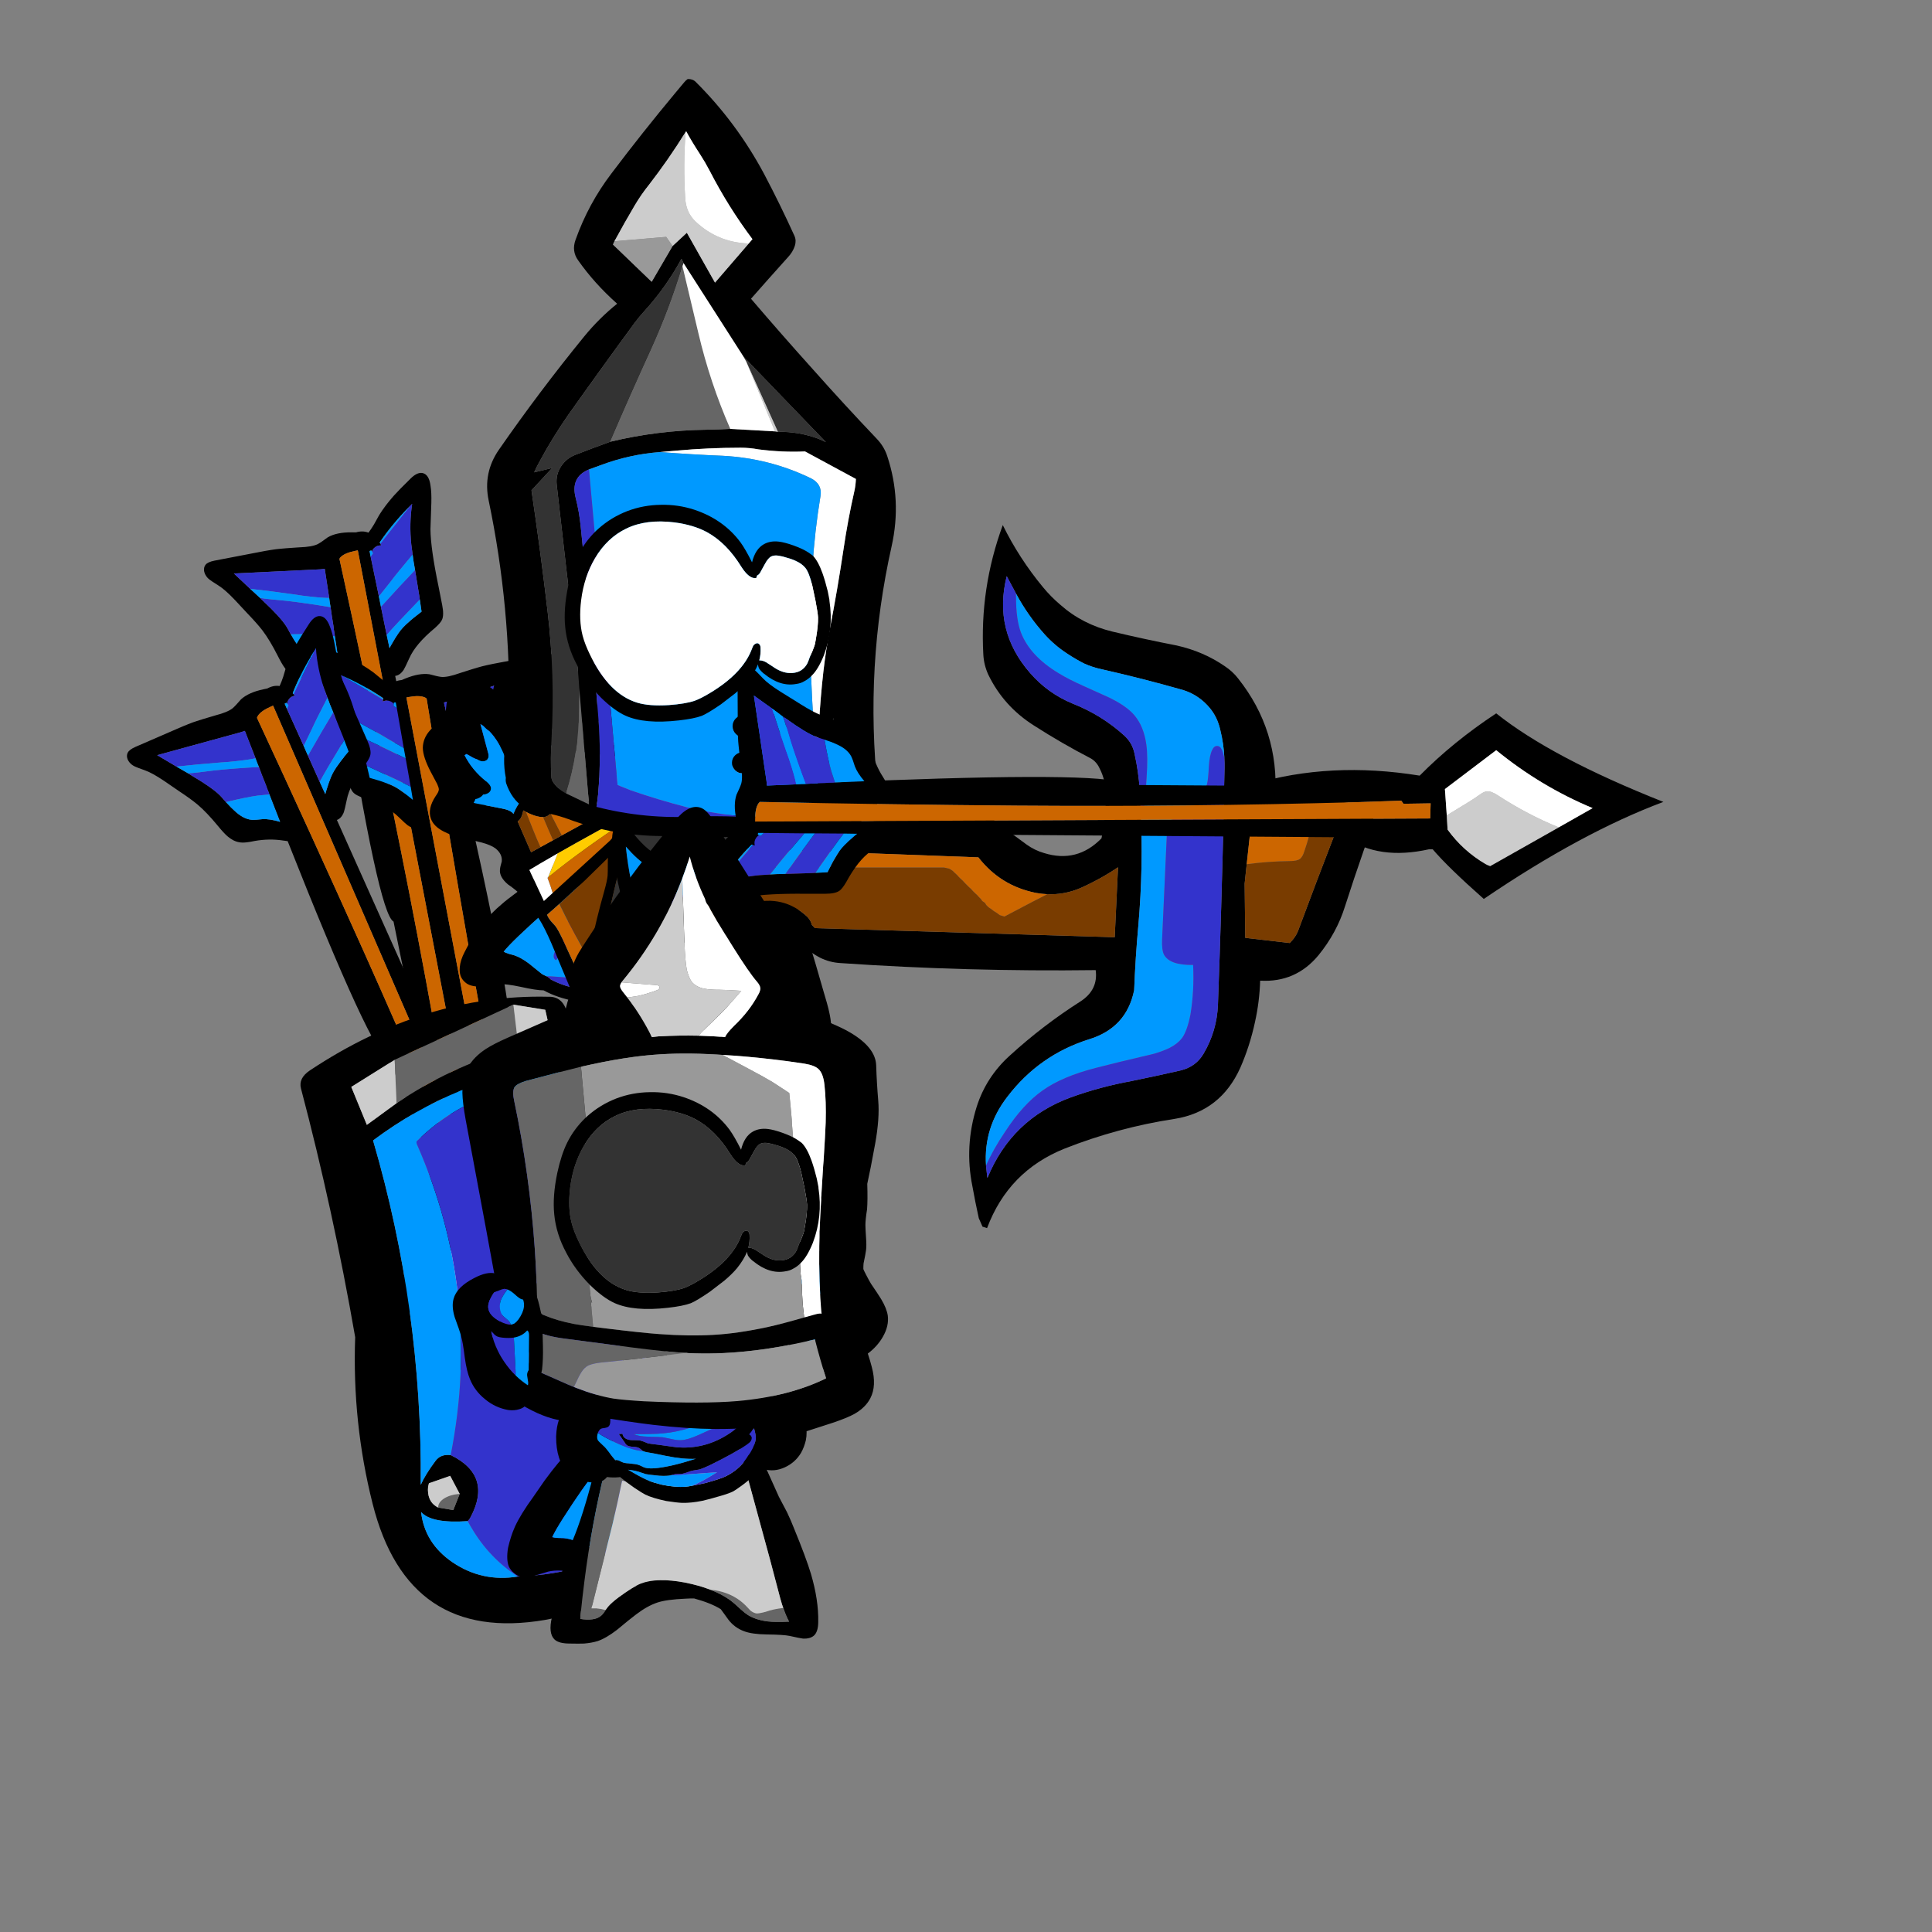 
<svg xmlns="http://www.w3.org/2000/svg" version="1.1" xmlns:xlink="http://www.w3.org/1999/xlink" preserveAspectRatio="none" x="0px" y="0px" width="250px" height="250px" viewBox="0 0 250 250">
<rect x="0" y="0" width="250" height="250" fill="#808080" stroke="none"/>
<defs>
<g id="bolt_0_Layer0_0_FILL">
<path fill="#000000" stroke="none" d="
M 178.3 44.1
Q 178.75 44.1 179.2 44.1 182.9 48.45 191.55 56.1 215.15 40.05 234.95 32.65 207.95 21.95 194.55 11.25 184.1 18.15 176.05 26.3 154.5 22.8 135.75 28.35 135.5 28.35 135.35 28.75
L 105.1 28.55
Q 102.65 25.35 46.85 27.45 46.6 27.05 46.3 26.55 44.45 23.65 43.6 20.15 43.35 18.95 43.15 18.35 42.85 17.3 42.4 16.65 41.6 15.4 39.9 14.6 38.85 14.1 36.7 13.5 32.6 12.35 29.95 11.05 28.05 10.1 25.1 8.2
L 21.55 6
Q 18.55 4.1 17.3 2.75 16.55 1.95 16.15 1.55 15.45 0.8 14.85 0.45 14.05 0 13.2 0 12.25 0.05 11.75 0.65 11.2 1.3 11.2 2.95
L 11.25 13.7
Q 11.25 17.3 11.45 19.05 11.5 19.75 12 23.65 12.5 26.7 12.1 28.2 11.8 29.15 10.95 30.9 10.15 33.25 10.9 36.85 11 37.35 11.1 37.8 10.95 39.5 11.75 40.75 11.1 41.5 10.05 42.45 9.4 43 8.1 44.1 6.2 45.85 4.2 48.45 3.1 49.9 0.9 53.25 -0.3 55.05 0.1 56.25 0.7 57.85 3.55 57.65 5.15 57.6 7.6 57.05 9.65 56.6 13.85 55.6 18.4 54.75 27.75 54.85
L 32.35 54.85
Q 34.85 54.85 35.85 54.1 36.5 53.65 37.45 52.05 40.35 46.7 43.45 44.55 45.55 43.05 45.9 42.7 47.05 41.55 46.95 40.4
L 158.1 41.2
Q 166.15 46.8 178.3 44.1
M 217.85 34.15
L 209.65 38.8 193.1 48.15
Q 192.45 47.95 191.95 47.65 186.5 44.45 182.8 39.35
L 182.6 35.9 182.15 29.55 194.55 20.15
Q 205.25 28.9 217.85 34.15
M 178.7 33
L 178.6 36.65 15.45 37.4
Q 15.45 37.15 15.45 36.85 15.45 34.25 16.2 33.1 16.3 32.9 16.6 32.65 47.55 33.3 78.45 33.55 119.85 33.85 161.3 32.7 166.45 32.55 171.6 32.35
L 172.15 33.1 178.7 33
M 23.1 12.65
Q 27.6 15.9 30.1 16.9 30.6 17.1 32.25 17.6 32.35 17.65 32.5 17.7 34 18.2 34.85 18.6 37.65 19.75 38.65 21.6 39.05 22.4 39.55 24.05 40.15 25.65 41.85 27.65 38.35 27.8 34.75 27.95 34.5 27.95 34.25 28 33.25 28 32.2 28.1 29.95 28.15 27.65 28.3 26.5 28.3 25.4 28.4 21.95 28.55 18.3 28.7 18.25 28.2 18.2 27.65
L 15.15 6.95 19.55 10.1 22.15 12 23.1 12.65
M 15.6 41.5
Q 15.9 40.95 16.4 40.7
L 16.1 40.6
Q 16.15 40.4 16.15 40.15
L 17.55 40.15 27.35 40.25 29.9 40.25 36.85 40.3 40.1 40.35
Q 39.85 40.55 39.55 40.8 37.8 42.3 37 43.15 35.8 44.35 34.75 46.25 34.2 47.1 32.95 49.65 31.49 49.727 30 49.8 29.55 49.8 29.1 49.85
L 22.8 50.05
Q 21.75 50.05 20.7 50.1
L 19 50.2 16.55 50.35
Q 11.55 50.8 6.95 52.45
L 7.2 52.1
Q 7.297 51.954 7.4 51.8 10.616 47.031 14.45 43.1 14.55 43 14.65 42.95 14.75 43 14.9 43.05 15.1 43.1 15.35 43.2 15.3 42.95 15.3 42.7 15.25 42.05 15.6 41.5 Z"/>

<path fill="#3333CC" stroke="none" d="
M 36.85 40.3
L 29.9 40.25
Q 25.55 46.1 22.85 49.95 22.8 50 22.8 50.05
L 29.1 49.85
Q 29.55 49.8 30 49.8 34.85 42.85 36.85 40.3
M 17.55 40.15
Q 17.2 40.5 16.85 40.85
L 16.4 40.7
Q 15.9 40.95 15.6 41.5 15.25 42.05 15.3 42.7 15.3 42.95 15.35 43.2 15.1 43.1 14.9 43.05
L 14.55 43.5
Q 14.3 43.7 14.15 43.95 14.05 44.05 13.95 44.15
L 7.45 51.75
Q 7.421 51.779 7.4 51.8 7.297 51.954 7.2 52.1
L 6.95 52.45
Q 11.55 50.8 16.55 50.35
L 19 50.2
Q 20.4 48.45 22.1 46.4 23.2 45.05 24.5 43.6 25.85 42 27.35 40.25
L 17.55 40.15
M 30.1 16.9
Q 27.6 15.9 23.1 12.65
L 22.15 12
Q 22.35 12.5 22.55 13.1 23.1 14.8 24.1 18.2 25.5 22.6 27.65 28.3 29.95 28.15 32.2 28.1 33.25 28 34.25 28 34.5 27.95 34.75 27.95 34.2 26.35 33.85 25.2 33.1 22.55 32.25 17.8 32.25 17.7 32.25 17.6 30.6 17.1 30.1 16.9
M 23.6 22.15
Q 23.25 21.25 21.2 15.2
L 19.55 10.1 15.15 6.95 18.2 27.65
Q 18.25 28.2 18.3 28.7 21.95 28.55 25.4 28.4 24.95 26.2 23.6 22.15 Z"/>

<path fill="#0099FF" stroke="none" d="
M 40.1 40.35
L 36.85 40.3
Q 34.85 42.85 30 49.8 31.49 49.727 32.95 49.65 34.2 47.1 34.75 46.25 35.8 44.35 37 43.15 37.8 42.3 39.55 40.8 39.85 40.55 40.1 40.35
M 27.35 40.25
Q 25.85 42 24.5 43.6 23.2 45.05 22.1 46.4 20.4 48.45 19 50.2
L 20.7 50.1
Q 21.75 50.05 22.8 50.05 22.8 50 22.85 49.95 25.55 46.1 29.9 40.25
L 27.35 40.25
M 14.65 42.95
Q 14.55 43 14.45 43.1 10.616 47.031 7.4 51.8 7.421 51.779 7.45 51.75
L 13.95 44.15
Q 14.05 44.05 14.15 43.95 14.3 43.7 14.55 43.5
L 14.9 43.05
Q 14.75 43 14.65 42.95
M 16.85 40.85
Q 17.2 40.5 17.55 40.15
L 16.15 40.15
Q 16.15 40.4 16.1 40.6
L 16.4 40.7 16.85 40.85
M 32.25 17.6
Q 32.25 17.7 32.25 17.8 33.1 22.55 33.85 25.2 34.2 26.35 34.75 27.95 38.35 27.8 41.85 27.65 40.15 25.65 39.55 24.05 39.05 22.4 38.65 21.6 37.65 19.75 34.85 18.6 34 18.2 32.5 17.7 32.35 17.65 32.25 17.6
M 21.2 15.2
Q 23.25 21.25 23.6 22.15 24.95 26.2 25.4 28.4 26.5 28.3 27.65 28.3 25.5 22.6 24.1 18.2 23.1 14.8 22.55 13.1 22.35 12.5 22.15 12
L 19.55 10.1 21.2 15.2 Z"/>

<path fill="#CC6600" stroke="none" d="
M 178.6 36.65
L 178.7 33 172.15 33.1 171.6 32.35
Q 166.45 32.55 161.3 32.7 119.85 33.85 78.45 33.55 47.55 33.3 16.6 32.65 16.3 32.9 16.2 33.1 15.45 34.25 15.45 36.85 15.45 37.15 15.45 37.4
L 178.6 36.65 Z"/>

<path fill="#CCCCCC" stroke="none" d="
M 184.9 34.5
L 182.6 35.9 182.8 39.35
Q 186.5 44.45 191.95 47.65 192.45 47.95 193.1 48.15
L 209.65 38.8
Q 202.05 35.7 195 31.1 193.25 29.95 192.25 30.1 191.55 30.15 190.35 31.05 188.6 32.3 184.9 34.5 Z"/>

<path fill="#FFFFFF" stroke="none" d="
M 209.65 38.8
L 217.85 34.15
Q 205.25 28.9 194.55 20.15
L 182.15 29.55 182.6 35.9 184.9 34.5
Q 188.6 32.3 190.35 31.05 191.55 30.15 192.25 30.1 193.25 29.95 195 31.1 202.05 35.7 209.65 38.8 Z"/>
</g>

<g id="Symbol_11_0_Layer0_0_FILL">
<path fill="#000000" stroke="none" d="
M 19.3 124.25
Q 16.35 125.95 16.85 128.5 22.65 158.3 25.95 189.3 23.85 209.8 27.5 229.75 33.75 263.95 67.2 260.5 92.8 257.6 101.3 234.25 106.2 220.85 102.7 206.45 91.55 160.45 82.2 114.35 81.4 110.4 77.9 110.3 48.3 107.65 19.3 124.25
M 79.15 126.95
L 79.9 131.9
Q 84.9 162.85 89.4 193.9 91.35 207.55 93.25 220.95 97.4 250.5 61.35 249.6 52.65 250.45 45.8 245.1 39.407 240.071 39.05 232.5 41.355 235.486 50.15 235.45 50.6 235.05 50.9 234.55 56.9 224.85 47.1 219.25 44.7 218.8 43.35 220.4 40.692 223.5 39.4 225.95 42.584 183.576 33.4 142.15 54.35 128.55 79.15 126.95
M 69.4 111.65
L 77 113.4 78.3 121.7 69.95 122.1
Q 69.1 122.2 68.3 122.35 53.1 125.7 39.65 133.55
L 32.15 138.3 29 128.9 39.9 123.05 69.4 111.65
M 46.65 224.25
L 48.65 228.75 46.85 232.55 43.25 231.7
Q 41.2 230.55 41.05 228.05 41 227.3 41.15 226.5 41.25 226.1 41.4 225.7
L 46.65 224.25 Z"/>

<path fill="#666666" stroke="none" d="
M 44.8 229.6
Q 43.25 230.5 43.25 231.7
L 46.85 232.55 48.65 228.75
Q 46.4 228.75 44.8 229.6
M 68.3 122.35
Q 69.1 122.2 69.95 122.1
L 69.4 111.65 39.9 123.05 39.65 133.55
Q 53.1 125.7 68.3 122.35 Z"/>

<path fill="#CCCCCC" stroke="none" d="
M 48.65 228.75
L 46.65 224.25 41.4 225.7
Q 41.25 226.1 41.15 226.5 41 227.3 41.05 228.05 41.2 230.55 43.25 231.7 43.25 230.5 44.8 229.6 46.4 228.75 48.65 228.75
M 39.65 133.55
L 39.9 123.05 29 128.9 32.15 138.3 39.65 133.55
M 77 113.4
L 69.4 111.65 69.95 122.1 78.3 121.7 77 113.4 Z"/>

<path fill="#0099FF" stroke="none" d="
M 51 237.2
Q 50.55 236.35 50.15 235.45 41.355 235.486 39.05 232.5 39.407 240.071 45.8 245.1 52.65 250.45 61.35 249.6 54.75 244.65 51 237.2
M 79.9 131.9
L 79.15 126.95
Q 54.35 128.55 33.4 142.15 42.584 183.576 39.4 225.95 40.692 223.5 43.35 220.4 44.7 218.8 47.1 219.25 57.35 180.8 43.9 143.75 43.8 143.45 43.85 143.1 59.45 129.65 79.9 131.9 Z"/>

<path fill="#3333CC" stroke="none" d="
M 79.9 131.9
Q 59.45 129.65 43.85 143.1 43.8 143.45 43.9 143.75 57.35 180.8 47.1 219.25 56.9 224.85 50.9 234.55 50.6 235.05 50.15 235.45 50.55 236.35 51 237.2 54.75 244.65 61.35 249.6 97.4 250.5 93.25 220.95 91.35 207.55 89.4 193.9 84.9 162.85 79.9 131.9 Z"/>
</g>

<g id="Duplicate_Items_Folder_Crossbow_cape_0_Layer1_0_FILL">
<path fill="#000000" stroke="none" d="
M 19.6 -2.85
Q 16.45 -3.8 15.4 -4 8.25 -5.75 0.55 -4.35 -1.65 -4 -3.1 -3.1 -5.1 -1.9 -5.25 0 -5.5 1.7 -3.8 3.8 -2.95 4.8 -0.9 6.75 0.35 8.25 1.9 11.65 3.427 15.086 4.5 16.55 4.985 20.203 7.05 24.45 8 26.5 9.1 27.5 10.85 28.95 12.6 28.3 13.1 28.1 13.7 27.65
L 14.7 26.8
Q 15.8 26.05 17.5 25.9 18.3 25.8 20.6 25.85 28.1 26.15 34.95 24.35 42.25 22.45 47.95 18.4 52.25 15.35 57.4 9.55 59 7.75 59.3 6.75 59.55 5.9 59.4 5.05 59.2 4.1 58.6 3.6 57.45 2.65 55.55 3.3 53.7 4.3 52.75 4.8 51.302 5.524 48.7 6.05 46.797 5.638 44.55 4.95 43.65 4.65 39.05 3.15 34.1 1.5 19.6 -2.85
M 52.85 7.7
Q 53.95 6.95 54.45 6.65 55.4 6.1 56.2 6.2
L 51.15 11.4
Q 48.45 14.1 47.35 15 46.15 15.9 44.45 16.95 35.45 22.3 24.9 22.45 20.45 22.35 18.25 22.5 14.45 22.8 12.1 24.35 11.6 24.75 11.2 24.7 10.959 24.678 10.75 24.5 10.497 24.321 10.3 23.9 8.256 20.333 7.65 16.35 7.795 15.846 7.65 15.05 7.617 14.817 7.55 14.55
L 7.45 14.05
Q 7.454 13.838 7.45 13.6 7.55 11 7.6 9.7 7.6 7.4 7.1 5.85 6.75 4.95 6.6 4.55 6.3 3.75 6.25 3.2 8 3.25 11.5 3.85 20.7 5.45 25.1 6.8 27.45 7.5 32.05 9.1 36.15 10.35 39.15 10.45 40.358 10.501 41.7 10.4 43.016 10.293 44.45 10.05 46.2 9.75 49.7 8.9 52 8.25 52.85 7.7 Z"/>

<path fill="#0099FF" stroke="none" d="
M 32.05 9.1
Q 27.45 7.5 25.1 6.8 20.7 5.45 11.5 3.85 8 3.25 6.25 3.2 6.3 3.75 6.6 4.55 6.75 4.95 7.1 5.85 7.6 7.4 7.6 9.7 7.55 11 7.45 13.6 7.454 13.838 7.45 14.05
L 7.55 14.55
Q 7.617 14.817 7.65 15.05 7.975 15.482 8.25 15.9 8.5 16.25 9.75 18.25 10.6 19.7 11.35 20.5 11.85 21.05 12.85 22.15 13.338 22.693 13.65 23.2 17.442 21.708 23.8 20.3 32.05 18.45 35.3 17.25 29.95 16.05 18.95 15.15
L 12.15 14.6
Q 11.95 13.25 14.55 13 15.65 12.85 17.45 12.35 19.6 11.7 20.35 11.55 22.7 11.05 26.1 11.15 28.05 11.25 31.95 11.45 36.895 11.563 41.7 10.4 40.358 10.501 39.15 10.45 36.15 10.35 32.05 9.1 Z"/>

<path fill="#3333CC" stroke="none" d="
M 54.45 6.65
Q 53.95 6.95 52.85 7.7 52 8.25 49.7 8.9 46.2 9.75 44.45 10.05 43.016 10.293 41.7 10.4 36.895 11.563 31.95 11.45 28.05 11.25 26.1 11.15 22.7 11.05 20.35 11.55 19.6 11.7 17.45 12.35 15.65 12.85 14.55 13 11.95 13.25 12.15 14.6
L 18.95 15.15
Q 29.95 16.05 35.3 17.25 32.05 18.45 23.8 20.3 17.442 21.708 13.65 23.2 13.338 22.693 12.85 22.15 11.85 21.05 11.35 20.5 10.6 19.7 9.75 18.25 8.5 16.25 8.25 15.9 7.975 15.482 7.65 15.05 7.795 15.846 7.65 16.35 8.256 20.333 10.3 23.9 10.497 24.321 10.75 24.5 10.959 24.678 11.2 24.7 11.6 24.75 12.1 24.35 14.45 22.8 18.25 22.5 20.45 22.35 24.9 22.45 35.45 22.3 44.45 16.95 46.15 15.9 47.35 15 48.45 14.1 51.15 11.4
L 56.2 6.2
Q 55.4 6.1 54.45 6.65 Z"/>
</g>

<g id="Duplicate_Items_Folder_Crossbow_cape_0_Layer0_0_FILL">
<path fill="#000000" stroke="none" d="
M 38.55 -43.1
Q 36.1 -43.3 34.25 -42 32.45 -40.65 30.65 -36.9
L 29.25 -33.95
Q 28.8 -33.15 28.45 -32.85 27.95 -32.5 26.7 -32.5 23 -32.3 21.6 -30.15 20.5 -28.55 20.95 -25.85 21.25 -23.9 22.35 -21.25 23.7 -18.35 24.3 -16.85 25.15 -14.7 25.15 -13.3 25.05 -11.1 23.5 -10.2 22.25 -9.75 21.7 -9.4 20.15 -8.5 19.95 -5.75 20.05 -2.9 19.7 -1.5 19.55 -0.8 19 0.2 18.35 1.45 18.2 1.85 17.438 3.614 17.9 4.85 17.758 5.262 17.65 5.55 16.85 7.65 14.75 11.3
L 9.2 20.65
Q 6.7 24.8 5.8 27.4 4.35 31.35 5.1 34.65 5.85 38.15 9.1 41.05 11.25 43 15.6 45.2 21.65 48.15 25.1 46.5 26.7 45.7 28 43.9 28.7 42.8 29.95 40.35 32.05 36.2 38.4 25.5
L 48.15 9.3
Q 49 7.85 49.3 6.95 49.75 5.55 49.35 4.5 49.054 3.736 48.2 3.05
L 54.75 -4.65
Q 54.911 -4.854 55.05 -5.05 55.129 -4.988 55.2 -4.95 55.8 -4.6 56.5 -4.65 58.1 -4.8 60.3 -5.65 61.55 -6.15 64 -7.15 65.7 -7.75 65.9 -7.85 66.95 -8.35 67.4 -9.1 68.021 -10.032 67.8 -11.4 67.84 -11.479 67.85 -11.55 68.15 -12.9 67.85 -13.75 67.732 -14.025 67.5 -14.3 70.595 -17.534 71.2 -20.7 71.6 -22.8 70.9 -24.75 70.15 -26.85 68.45 -27.9 67.15 -28.55 66.85 -29 66.55 -29.4 66.4 -30.1 66.3 -30.45 66.2 -31.25 65.95 -32.95 64.9 -34.45 63.85 -35.9 62.35 -36.65 60.8 -37.45 59.05 -37.45 57.25 -37.5 55.7 -36.7 55.85 -39.1 55 -41.1 54.05 -43.35 52.15 -44.2 49.9 -45.25 47 -44.1 45.45 -43.45 42.55 -41.3 41 -42.9 38.55 -43.1
M 36.85 -24.85
Q 36.987 -29.096 38.8 -32.8 38.865 -32.776 38.9 -32.75 39.097 -32.645 39.3 -32.6 39.405 -32.111 39.45 -31.55 39.536 -30.474 39.8 -29.8 39.851 -29.221 39.95 -28.9 40.15 -28.3 40.65 -27.95 41.2 -27.6 41.75 -27.8 42.2 -27.9 42.7 -28.6
L 47.15 -34.2
Q 47.193 -33.834 47.2 -33.45 47.004 -32.37 47.05 -31.65 47.058 -31.546 47.05 -31.45 46.551 -28.175 44.05 -24.25 42.8 -22.4 43.75 -21.65 44.45 -21 45.55 -21.8 46.05 -22.2 46.9 -23.2 47.7 -23.9 48.9 -24 48.15 -22.55 48.65 -20.85 49.05 -19.7 49.8 -19.7 50.35 -19.65 50.95 -20.25 51.7 -20.95 52.35 -22.15 52.75 -22.85 53.45 -24.3 54.9 -27 56.8 -27.5 56.9 -24.45 55.45 -21.9 54.6 -20.35 54.5 -19.75 54.4 -19.15 54.7 -18.55 55 -17.95 55.6 -17.85 56.15 -17.7 57.45 -18.65 59.6 -20.2 62.25 -20.2
L 62.8 -19.2
Q 61.35 -17.4 59.35 -16.15 58.25 -15.5 57.9 -15.05 57.15 -14.2 57.6 -13.35 58.1 -12.45 59.5 -12.75 59.795 -12.813 60.2 -12.95 60.34 -12.631 60.6 -12.4 61.05 -12 61.65 -12 61.722 -12 61.8 -12 61.872 -11.867 61.95 -11.75 59.545 -10.511 56.65 -9.7 54.65 -9.15 54.4 -9.1 53.15 -8.65 52.35 -8.05 51.636 -7.524 50.5 -5.9 50.396 -5.945 50.25 -6 50.75 -6.65 50.4 -7.45 50.1 -8.3 49.3 -8.45 48.85 -8.55 47.25 -8.1 45.85 -7.75 45.4 -8.7 45.25 -9.05 45.45 -10.15 45.6 -11.05 45.2 -11.35 44.8 -11.55 44.05 -11.25
L 39.65 -9.5
Q 38.35 -11.4 38.6 -13.65 38.7 -14.7 38.4 -15 38.15 -15.25 37.35 -15.25 35.841 -15.193 34.45 -14.8 34.535 -15.109 34.55 -15.4 34.55 -16.4 33.8 -17.9
L 31.15 -23.45
Q 30.95 -23.836 30.85 -24.15 31.364 -24.176 31.85 -24.35 31.973 -24.212 32.1 -24.1 33.072 -23.432 33.85 -23.5 33.986 -23.337 34.1 -23.2 35.3 -22.2 36.2 -22.9 36.75 -23.3 36.85 -24.85
M 33.6 -12.9
Q 33.936 -12.78 34.35 -12.75 35.25 -12.75 36.55 -13.4 36.584 -13.009 36.65 -12.65 36.846 -11.305 37.35 -9.95 37.38 -9.901 37.4 -9.85 37.712 -9.07 38.1 -8.6 38.59 -7.966 39.2 -7.8 39.564 -7.727 40 -7.8 40.446 -7.877 40.95 -8.1 41.021 -8.115 41.1 -8.15 42.55 -8.85 43.05 -8.9 42.794 -8.003 43.35 -7.25 43.424 -7.189 43.45 -7.15 43.536 -7.064 43.6 -7 44.1 -6.5 45.4 -6 47.32 -5.406 48 -6.15 47.601 -5.542 48 -4.7 48.378 -3.945 49.05 -3.65 47.664 -1.564 45.9 0.2 45.304 0.796 45 1.25
L 45.35 1.4 37.25 -2.3 35.05 -3.3 31.9 -4.75 29.5 -5.85 29.55 -5.85 33.6 -12.9
M 25.85 -3.6
Q 27.039 -3.122 28.5 -2.5 30.425 -1.696 32.8 -0.65 37.333 1.337 43.6 4.2 44.8 4.8 45.25 5.25 45.902 5.983 45.7 6.75 45.683 6.924 45.6 7.1 45 8.2 42.8 7.75
L 24.75 4.25 21.9 3.7 25.85 -3.6
M 51.55 -27.05
Q 51.377 -27.428 51.1 -27.7 51.58 -27.729 52.1 -27.9 51.847 -27.495 51.55 -27.05
M 43.55 10.55
L 40.55 15.55
Q 39.85 16.75 39.95 17.45 39.15 17.85 38.4 19.15
L 31.85 29.95
Q 31.05 31.35 28.65 36.1 26.75 39.95 25.3 42.1 24.4 43.35 23.65 43.7 22.9 44.05 21.45 43.75 17.35 42.9 12.65 39.45 10.943 38.177 9.95 37 9.341 36.283 9 35.6 7.7 32.95 8.65 29.55 9.2 27.65 11.15 23.9
L 17.25 12.75
Q 18.4 10.6 18.7 9.55 18.9 8.45 19.05 7.85 19.3 6.9 19.7 6.3 22.054 6.832 24.5 7.3
L 31.3 8.6
Q 31.584 8.654 31.85 8.7
L 43.55 10.55 Z"/>

<path fill="#CC6600" stroke="none" d="
M 23.55 7.15
Q 24.044 7.246 24.5 7.3 22.054 6.832 19.7 6.3 19.3 6.9 19.05 7.85 18.9 8.45 18.7 9.55 18.4 10.6 17.25 12.75
L 11.15 23.9
Q 9.2 27.65 8.65 29.55 7.7 32.95 9 35.6 9.341 36.283 9.95 37 10.894 34.655 11.95 32.2 14.15 27.1 19.1 16.3 21.6 10.9 22.9 8.45 23.242 7.781 23.55 7.15
M 45.6 7.1
Q 45.683 6.924 45.7 6.75 41.04 5.164 38.15 4.25 32.263 2.393 27.15 1.1
L 27.1 1.1
Q 27.053 1.102 26.95 1.05
L 26.95 1.05
Q 25.898 2.71 24.75 4.25
L 42.8 7.75
Q 45 8.2 45.6 7.1
M 38.65 -5.15
L 37.25 -2.3 45.35 1.4 45 1.25
Q 45.304 0.796 45.9 0.2 47.664 -1.564 49.05 -3.65 48.378 -3.945 48 -4.7 47.601 -5.542 48 -6.15 47.32 -5.406 45.4 -6 44.1 -6.5 43.6 -7 43.536 -7.064 43.45 -7.15 43.17 -6.82 42.85 -6.5
L 43.35 -7.25
Q 42.794 -8.003 43.05 -8.9 42.55 -8.85 41.1 -8.15 41.021 -8.115 40.95 -8.1 40.446 -7.877 40 -7.8 39.481 -6.905 38.65 -5.15
M 38.1 -8.6
Q 37.712 -9.07 37.4 -9.85 37.38 -9.901 37.35 -9.95 36.846 -11.305 36.65 -12.65
L 34.3 -8.85
Q 32.804 -6.424 31.9 -4.75
L 35.05 -3.3
Q 36.311 -5.548 37.85 -8.15
L 38.1 -8.6 Z"/>

<path fill="#793C00" stroke="none" d="
M 40.55 15.55
L 43.55 10.55 31.85 8.7
Q 31.584 8.654 31.3 8.6
L 24.5 7.3
Q 24.044 7.246 23.55 7.15 23.242 7.781 22.9 8.45 21.6 10.9 19.1 16.3 14.15 27.1 11.95 32.2 10.894 34.655 9.95 37 10.943 38.177 12.65 39.45 17.35 42.9 21.45 43.75 22.9 44.05 23.65 43.7 24.4 43.35 25.3 42.1 26.75 39.95 28.65 36.1 31.05 31.35 31.85 29.95
L 38.4 19.15
Q 39.15 17.85 39.95 17.45 39.85 16.75 40.55 15.55
M 43.45 -7.15
Q 43.424 -7.189 43.35 -7.25
L 42.85 -6.5
Q 43.17 -6.82 43.45 -7.15
M 40 -7.8
Q 39.564 -7.727 39.2 -7.8 38.59 -7.966 38.1 -8.6
L 37.85 -8.15
Q 36.311 -5.548 35.05 -3.3
L 37.25 -2.3 38.65 -5.15
Q 39.481 -6.905 40 -7.8
M 34.35 -12.75
Q 33.936 -12.78 33.6 -12.9
L 29.55 -5.85 29.5 -5.85 31.9 -4.75
Q 32.804 -6.424 34.3 -8.85
L 36.65 -12.65
Q 36.584 -13.009 36.55 -13.4 35.25 -12.75 34.35 -12.75 Z"/>

<path fill="#FFCC00" stroke="none" d="
M 32.8 -0.65
Q 32.964 -0.571 33.1 -0.5 32.508 -0.323 31.85 -0.15
L 27.55 1
Q 27.34 1.058 27.15 1.1 32.263 2.393 38.15 4.25 41.04 5.164 45.7 6.75 45.902 5.983 45.25 5.25 44.8 4.8 43.6 4.2 37.333 1.337 32.8 -0.65 Z"/>

<path fill="#FFFFFF" stroke="none" d="
M 28.5 -2.5
Q 27.039 -3.122 25.85 -3.6
L 21.9 3.7 24.75 4.25
Q 25.898 2.71 26.95 1.05
L 26.95 1.05
Q 27.053 1.102 27.1 1.1
L 27.15 1.1
Q 27.34 1.058 27.55 1
L 31.85 -0.15
Q 32.508 -0.323 33.1 -0.5 32.964 -0.571 32.8 -0.65 30.425 -1.696 28.5 -2.5 Z"/>

<path fill="#0099FF" stroke="none" d="
M 38.8 -32.8
Q 36.987 -29.096 36.85 -24.85 36.75 -23.3 36.2 -22.9 35.3 -22.2 34.1 -23.2 33.986 -23.337 33.85 -23.5 33.072 -23.432 32.1 -24.1 31.973 -24.212 31.85 -24.35 31.364 -24.176 30.85 -24.15 30.95 -23.836 31.15 -23.45
L 33.8 -17.9
Q 34.55 -16.4 34.55 -15.4 34.535 -15.109 34.45 -14.8 35.841 -15.193 37.35 -15.25 38.15 -15.25 38.4 -15 38.7 -14.7 38.6 -13.65 38.35 -11.4 39.65 -9.5
L 44.05 -11.25
Q 44.8 -11.55 45.2 -11.35 45.6 -11.05 45.45 -10.15 45.25 -9.05 45.4 -8.7 45.85 -7.75 47.25 -8.1 48.85 -8.55 49.3 -8.45 50.1 -8.3 50.4 -7.45 50.75 -6.65 50.25 -6 50.396 -5.945 50.5 -5.9 51.636 -7.524 52.35 -8.05 53.15 -8.65 54.4 -9.1 54.65 -9.15 56.65 -9.7 59.545 -10.511 61.95 -11.75 61.872 -11.867 61.8 -12 61.722 -12 61.65 -12 61.05 -12 60.6 -12.4 60.34 -12.631 60.2 -12.95 59.795 -12.813 59.5 -12.75 58.1 -12.45 57.6 -13.35 57.15 -14.2 57.9 -15.05 58.25 -15.5 59.35 -16.15 61.35 -17.4 62.8 -19.2
L 62.25 -20.2
Q 59.6 -20.2 57.45 -18.65 56.15 -17.7 55.6 -17.85 55 -17.95 54.7 -18.55 54.4 -19.15 54.5 -19.75 54.6 -20.35 55.45 -21.9 56.9 -24.45 56.8 -27.5 54.9 -27 53.45 -24.3 52.75 -22.85 52.35 -22.15 51.7 -20.95 50.95 -20.25 50.35 -19.65 49.8 -19.7 49.05 -19.7 48.65 -20.85 48.15 -22.55 48.9 -24 47.7 -23.9 46.9 -23.2 46.05 -22.2 45.55 -21.8 44.45 -21 43.75 -21.65 42.8 -22.4 44.05 -24.25 46.551 -28.175 47.05 -31.45 47.058 -31.546 47.05 -31.65 47.004 -32.37 47.2 -33.45 47.193 -33.834 47.15 -34.2
L 42.7 -28.6
Q 42.2 -27.9 41.75 -27.8 41.2 -27.6 40.65 -27.95 40.15 -28.3 39.95 -28.9 39.851 -29.221 39.8 -29.8 39.536 -30.474 39.45 -31.55 39.405 -32.111 39.3 -32.6 39.097 -32.645 38.9 -32.75 38.865 -32.776 38.8 -32.8 Z"/>
</g>

<g id="Duplicate_Items_Folder_Crossbow_body_0_Layer0_0_FILL">
<path fill="#000000" stroke="none" d="
M 60.35 47.85
Q 60.05 46.35 58.75 42.05 55.25 29.75 53.15 23.75 49.55 13.35 44.5 7.05 44.315 6.812 44.1 6.6 43.653 5.079 42.95 4.2 41.55 2.55 37.8 1.65 27.75 -0.75 17.35 0.3 13.1 0.7 11.05 2.1 8.95 3.5 7.85 6.15 6.9 8.5 6.85 11.35 6.85 14.45 6.8 14.85 6.7 16.05 6 18.55 4.032 25.505 2.7 32.05 2.174 32.226 1.65 33.2 -1.05 39.7 -2.1 42.85 -3.95 48.35 -4.3 52.9 -4.5 55.7 -3.4 56.8 -2.35 57.85 0.15 57.75 2.55 57.7 8.15 56.95 12.35 56.35 14.2 55.35 15.05 54.9 16.75 53.55 18.3 52.3 19.3 51.85 21.2 50.95 23.7 51.05 25.5 51.1 28.25 51.7 32.3 52.6 34.15 53.8 34.2 53.85 35.65 54.9 36.55 55.55 37.2 55.8 38.3 56.3 39.75 56.3 40.4 56.3 42.45 56.15 44.25 56.012 46 56 47.137 56.202 48.4 56.25 49.487 56.271 50.85 56.15 53.566 56.387 56.15 56.9 58.05 57.3 59.05 56.85 60.45 56.15 60.75 53.75 61.1 51.15 60.35 47.85
M 41.95 13.45
L 46.65 30.7
Q 48.65 37.9 50.7 45.8 51.291 48.141 51.9 49.9 52.589 51.909 53.3 53.2 50 53.35 48.15 53.15 45.3 52.8 43.35 51.6 42.65 51.15 41.65 50.25 40.35 49.05 40.05 48.8 39.588 48.406 39.05 48 37.069 46.574 34.3 45.5 31.58 44.437 28.1 43.75 21.45 42.5 17.5 44 15.7 44.7 12.15 47.3 10.4 48.6 9.55 49.6 9.33 49.893 8.95 50.4 8.847 50.586 8.7 50.8 8.2 51.55 7.7 51.9 6.25 53.05 2.85 52.55 4.85 30.1 10.85 8.95 11.55 6.55 12.5 5.5 13.654 4.474 15.95 4.1 16.371 4.044 16.8 4 27.25 2.85 37.35 5.2 39.1 5.6 39.7 6.3 40.15 6.75 40.55 8.2
L 41.95 13.45 Z"/>

<path fill="#333333" stroke="none" d="
M 39.05 48
Q 39.588 48.406 40.05 48.8 40.35 49.05 41.65 50.25 42.65 51.15 43.35 51.6 45.3 52.8 48.15 53.15 50 53.35 53.3 53.2 52.589 51.909 51.9 49.9 49.61 50.127 47.55 50.85 45.85 51.3 45.3 51.2 44.65 51.05 44 50.55 43.75 50.3 43 49.5 40.95 47.35 38.05 46.3 36.212 45.634 34.3 45.5 37.069 46.574 39.05 48
M 41.95 13.45
L 40.55 8.2
Q 40.15 6.75 39.7 6.3 39.1 5.6 37.35 5.2 27.25 2.85 16.8 4 16.371 4.044 15.95 4.1 13.654 4.474 12.5 5.5 11.55 6.55 10.85 8.95 4.85 30.1 2.85 52.55 6.25 53.05 7.7 51.9 8.2 51.55 8.7 50.8 8.847 50.586 8.95 50.4 7.349 49.94 5.55 50
L 10.65 29.6
Q 11.84 24.536 12.95 19.15 13.286 19.214 13.65 19.25 17.7 19.6 24.05 18.4 33.894 16.51 41.95 13.45 Z"/>

<path fill="#666666" stroke="none" d="
M 46.65 30.7
L 41.95 13.45
Q 33.894 16.51 24.05 18.4 17.7 19.6 13.65 19.25 13.286 19.214 12.95 19.15 11.84 24.536 10.65 29.6
L 5.55 50
Q 7.349 49.94 8.95 50.4 9.33 49.893 9.55 49.6 10.4 48.6 12.15 47.3 15.7 44.7 17.5 44 21.45 42.5 28.1 43.75 31.58 44.437 34.3 45.5 36.212 45.634 38.05 46.3 40.95 47.35 43 49.5 43.75 50.3 44 50.55 44.65 51.05 45.3 51.2 45.85 51.3 47.55 50.85 49.61 50.127 51.9 49.9 51.291 48.141 50.7 45.8 48.65 37.9 46.65 30.7 Z"/>
</g>

<g id="Duplicate_Items_Folder_Crossbow_head_bottom_0_Layer0_0_FILL">
<path fill="#000000" stroke="none" d="
M 77.05 6
Q 76.55 5.45 75.1 5 64.5 1.85 51.5 0.7 41.45 -0.15 27.45 0 20.4 0.1 16.95 0.35 11.2 0.7 7.35 1.75 5.4 2.35 4.55 3.15 3.65 4 2.9 6.35
L 0.55 13.65
Q -0.3 16.15 0.2 17.6 0.75 19.15 3.35 20.7 6.8 22.9 11 24.8 15.7 27.05 19.75 28.05 23.8 29.05 31.3 29.65 46.8 30.8 55.45 30.05 65.3 29.1 74.1 25.95 76.25 25.15 77.45 24.35 79.15 23.2 79.7 21.7 80.2 20.35 79.75 18.5 79.6 17.6 78.75 15.3 77.45 11.35 77.55 8.75 77.55 7.6 77.55 7.3 77.45 6.5 77.05 6
M 72.85 10.65
Q 74.15 15.75 75.55 20.05 66.6 24.45 54.1 25.55 45.85 26.25 31.5 25.6 26.55 25.3 24.15 24.95 20 24.25 15.25 22.4 14.955 22.288 14.6 22.15
L 14.6 22.15
Q 13.911 21.889 13.05 21.5
L 6.7 18.7
Q 4.2 17.55 3.7 16.25 3.35 15.15 3.95 13.1
L 5.45 8.6
Q 7.8 9.9 12.7 10.5
L 28.3 12.55
Q 37.197 13.704 41.8 13.9 41.979 13.943 42.15 13.95 56.25 14.65 72.85 10.65
M 44.45 3.4
Q 50.5 3.9 58 5.25 62.55 6.05 71.4 7.95 55.3 11.8 41.85 11.15 37.85 10.95 30 9.95
L 8.75 7.15
Q 7.7 7.05 7.05 6.7 6.7 6.45 6.55 6.05 6.35 5.6 6.5 5.25 6.8 4.75 7.85 4.55 13.65 3.25 21.05 2.95 26 2.7 34.5 2.95 41.2 3.15 44.45 3.4 Z"/>

<path fill="#333333" stroke="none" d="
M 58 5.25
Q 50.5 3.9 44.45 3.4 41.2 3.15 34.5 2.95 26 2.7 21.05 2.95 13.65 3.25 7.85 4.55 6.8 4.75 6.5 5.25 6.35 5.6 6.55 6.05 6.7 6.45 7.05 6.7 7.7 7.05 8.75 7.15
L 30 9.95
Q 37.85 10.95 41.85 11.15 55.3 11.8 71.4 7.95 62.55 6.05 58 5.25 Z"/>

<path fill="#666666" stroke="none" d="
M 21.05 16.25
Q 24.8 15.9 32.25 15.05
L 41.8 13.9
Q 37.197 13.704 28.3 12.55
L 12.7 10.5
Q 7.8 9.9 5.45 8.6
L 3.95 13.1
Q 3.35 15.15 3.7 16.25 4.2 17.55 6.7 18.7
L 13.05 21.5
Q 13.911 21.889 14.6 22.15
L 14.6 22.15
Q 15.195 20.897 15.8 19.65 16.7 17.9 17.55 17.3 18.45 16.55 21.05 16.25 Z"/>

<path fill="#999999" stroke="none" d="
M 75.55 20.05
Q 74.15 15.75 72.85 10.65 56.25 14.65 42.15 13.95 41.979 13.943 41.8 13.9
L 32.25 15.05
Q 24.8 15.9 21.05 16.25 18.45 16.55 17.55 17.3 16.7 17.9 15.8 19.65 15.195 20.897 14.6 22.15 14.955 22.288 15.25 22.4 20 24.25 24.15 24.95 26.55 25.3 31.5 25.6 45.85 26.25 54.1 25.55 66.6 24.45 75.55 20.05 Z"/>
</g>

<g id="Duplicate_Items_Folder_Crossbow_head_top_0_Layer1_0_FILL">
<path fill="#000000" stroke="none" d="
M 39.7 -40.15
Q 31.7 -30.55 24.15 -20.55 18.6 -13.25 15.5 -4.55 14.5 -1.8 16.15 0.45 20.05 6 25.55 10.9 21.15 14.45 17.6 18.8 6.75 32.1 -3 46.15 -6.9 51.75 -5.5 58.45 -0.05 84.5 -0.6 111.05 -0.65 113.6 -1.2 116.1 -2.25 121 -1.35 125.5 -1.45 126.2 -1.25 126.85 1.35 134.35 9.65 134.25 11.65 134.7 13.6 135.4 24.55 139.5 36.4 139.55 48.7 140.25 60.95 139.3 61.1 139.3 61.3 139.3 62.2 139.6 63.2 139.65 66.35 140.25 69.55 139.75 77.75 139.15 85.05 135.75 87.7 134.45 88.35 131.85 88.75 130.15 88.55 128.45 85.35 98.65 91.9 69.45 94.35 58.4 90.85 47.8 90.1 45.45 88.35 43.6 80.45 35.3 72.9 26.8 65.25 18.3 57.9 9.7 62.25 4.75 66.75 -0.25 68 -1.55 68.5 -3.1 68.9 -4.4 68.4 -5.5 64.95 -13.1 61.1 -20.4 54.45 -32.85 44.55 -42.7 43.8 -43.45 42.6 -43.4 42.1 -43.05 41.75 -42.6 40.65 -41.3 39.7 -40.15
M 24.9 -4.2
Q 27.3 -8.65 29.85 -12.95 31.4 -15.55 33.25 -17.85 37.9 -23.85 42.1 -30.6
L 42.25 -30.75
Q 43.6 -28.25 45.6 -25.2 46.8 -23.35 47.9 -21.25 52.4 -12.5 58.25 -4.7
L 57.35 -3.65 49.2 5.8 42.4 -6.25 38.95 -3.05 33.9 5.6 24.55 -3.4 24.9 -4.2
M 83.25 53.25
Q 83.2 54.7 82.9 56.1 81.3 63.15 80.25 70.3 78.8 80 76.95 89.55 76 94.6 75.4 99.75 73.95 112.6 74 125.55
L 74.15 131.25
Q 73.65 131.45 73.15 131.6 65.15 135.15 56.55 134.85 55.45 134.85 54.3 134.85 49.65 134.7 44.8 134.8 32.45 135.55 20.55 132.5 20.8 131 20.95 129.5 21.75 120.2 21 110.85 20.15 99.65 19.1 88.5 17.95 76.6 16.75 64.8 16.4 61.25 15.55 57.9 14.2 52.8 18.75 50.95 20.15 50.45 21.5 49.95 28.55 47.3 35.95 46.75 37.95 46.55 39.95 46.4 47.65 45.7 55.4 45.7 57.55 45.7 59.7 46.1 65.5 46.85 70.95 46.6
L 83.25 53.25
M 41.1 0.05
L 41.6 1.1 56.05 23.65 76 44.35
Q 75.1 43.95 74.25 43.55 69.6 41.8 64.4 41.85
L 63.7 41.75 52.9 41.15
Q 50 41.3 47.15 41.35 35.3 41.5 23.9 44.25 19.6 45.8 15.35 47.45 13.35 48.25 12.1 50.05 10.65 52.15 10.95 54.7 13.25 75.05 15.65 95.4 16.15 99.75 16.4 103.85
L 18.75 131.9 13.2 129.25
Q 11.15 128.2 10 126.4 9.7 125.85 9.65 125.3 9.4 120.95 9.7 115.95 10.55 100.65 8.75 85.3 7.05 70.8 4.85 56
L 9.85 50.6 5.5 51.65
Q 6.1 50.3 6.8 49.05 9.95 43.2 13.75 37.75 21.65 26.6 29.8 15.5 31 13.9 32.3 12.5 37.45 6.8 41.1 0.05
M 79.85 128.7
L 76.1 130.4 77.75 111 79.85 128.7
M 53.3 121.85
Q 53.3 122.9 54.05 123.65 54.8 124.4 55.85 124.4 56.9 124.4 57.65 123.65 58.4 122.9 58.4 121.85 58.4 120.8 57.65 120.05 56.9 119.3 55.85 119.3 54.8 119.3 54.05 120.05 53.3 120.8 53.3 121.85
M 56.15 110.3
Q 55.05 110.3 54.25 111.1 53.45 111.9 53.45 113 53.45 114.1 54.25 114.9 55.05 115.7 56.15 115.7 57.25 115.7 58.05 114.9 58.85 114.1 58.85 113 58.85 111.9 58.05 111.1 57.25 110.3 56.15 110.3
M 64.15 117.8
Q 63.15 117.8 62.45 118.5 61.75 119.25 61.75 120.25 61.75 121.25 62.45 121.95 63.15 122.7 64.15 122.7 65.15 122.7 65.85 121.95 66.55 121.25 66.55 120.25 66.55 119.25 65.85 118.5 65.15 117.8 64.15 117.8
M 64.15 109.95
Q 63.15 109.95 62.45 110.65 61.75 111.4 61.75 112.4 61.75 113.4 62.45 114.1 63.15 114.85 64.15 114.85 65.15 114.85 65.85 114.1 66.55 113.4 66.55 112.4 66.55 111.4 65.85 110.65 65.15 109.95 64.15 109.95 Z"/>

<path fill="#333333" stroke="none" d="
M 76.1 130.4
L 79.85 128.7 77.75 111 76.1 130.4
M 74.25 43.55
Q 75.1 43.95 76 44.35
L 56.05 23.65 56.75 24.9 64.4 41.85
Q 69.6 41.8 74.25 43.55
M 41.6 1.1
L 41.1 0.05
Q 37.45 6.8 32.3 12.5 31 13.9 29.8 15.5 21.65 26.6 13.75 37.75 9.95 43.2 6.8 49.05 6.1 50.3 5.5 51.65
L 9.85 50.6 4.85 56
Q 7.05 70.8 8.75 85.3 10.55 100.65 9.7 115.95 9.4 120.95 9.65 125.3 9.7 125.85 10 126.4 11.15 128.2 13.2 129.25 16.35 119.35 16.3 109 16.3 106.45 16.4 103.85 16.15 99.75 15.65 95.4 13.25 75.05 10.95 54.7 10.65 52.15 12.1 50.05 13.35 48.25 15.35 47.45 19.6 45.8 23.9 44.25 28.7 33.05 33.8 21.9 38.2 12.2 41.35 1.85
L 41.6 1.1 Z"/>

<path fill="#666666" stroke="none" d="
M 16.4 103.85
Q 16.3 106.45 16.3 109 16.35 119.35 13.2 129.25
L 18.75 131.9 16.4 103.85
M 45.2 18.05
Q 43.25 9.9 41.35 1.85 38.2 12.2 33.8 21.9 28.7 33.05 23.9 44.25 35.3 41.5 47.15 41.35 50 41.3 52.9 41.15 48 29.95 45.2 18.05 Z"/>

<path fill="#CCCCCC" stroke="none" d="
M 63.7 41.75
L 64.4 41.85 56.75 24.9 63.7 41.75
M 29.85 -12.95
Q 27.3 -8.65 24.9 -4.2
L 37.4 -5.25 38.95 -3.05 42.4 -6.25 49.2 5.8 57.35 -3.65
Q 49.8 -3.9 44.4 -9.05 42.2 -11.2 42 -14.6 41.5 -22.7 42.1 -30.6 37.9 -23.85 33.25 -17.85 31.4 -15.55 29.85 -12.95 Z"/>

<path fill="#FFFFFF" stroke="none" d="
M 41.6 1.1
L 41.35 1.85
Q 43.25 9.9 45.2 18.05 48 29.95 52.9 41.15
L 63.7 41.75 56.75 24.9 56.05 23.65 41.6 1.1
M 82.9 56.1
Q 83.2 54.7 83.25 53.25
L 70.95 46.6
Q 65.5 46.85 59.7 46.1 57.55 45.7 55.4 45.7 47.65 45.7 39.95 46.4 37.95 46.55 35.95 46.75 43.65 47.35 51.1 47.65 62.4 48.25 72.4 53.1 75.15 54.5 74.7 57.35 73.3 65.8 72.75 74.55 71.9 87.45 72.4 100.4 72.9 112.95 74 125.55 73.95 112.6 75.4 99.75 76 94.6 76.95 89.55 78.8 80 80.25 70.3 81.3 63.15 82.9 56.1
M 42.25 -30.75
L 42.1 -30.6
Q 41.5 -22.7 42 -14.6 42.2 -11.2 44.4 -9.05 49.8 -3.9 57.35 -3.65
L 58.25 -4.7
Q 52.4 -12.5 47.9 -21.25 46.8 -23.35 45.6 -25.2 43.6 -28.25 42.25 -30.75 Z"/>

<path fill="#0099FF" stroke="none" d="
M 21.5 49.95
Q 20.15 50.45 18.75 50.95
L 25.65 127.2
Q 26 127.35 26.35 127.5 27.6 128 28.85 128.5 35.5 130.8 42.45 132.6 49.4 134.25 56.55 134.85 65.15 135.15 73.15 131.6 73.65 131.45 74.15 131.25
L 74 125.55
Q 72.9 112.95 72.4 100.4 71.9 87.45 72.75 74.55 73.3 65.8 74.7 57.35 75.15 54.5 72.4 53.1 62.4 48.25 51.1 47.65 43.65 47.35 35.95 46.75 28.55 47.3 21.5 49.95
M 62.45 110.65
Q 63.15 109.95 64.15 109.95 65.15 109.95 65.85 110.65 66.55 111.4 66.55 112.4 66.55 113.4 65.85 114.1 65.15 114.85 64.15 114.85 63.15 114.85 62.45 114.1 61.75 113.4 61.75 112.4 61.75 111.4 62.45 110.65
M 62.45 118.5
Q 63.15 117.8 64.15 117.8 65.15 117.8 65.85 118.5 66.55 119.25 66.55 120.25 66.55 121.25 65.85 121.95 65.15 122.7 64.15 122.7 63.15 122.7 62.45 121.95 61.75 121.25 61.75 120.25 61.75 119.25 62.45 118.5
M 54.25 111.1
Q 55.05 110.3 56.15 110.3 57.25 110.3 58.05 111.1 58.85 111.9 58.85 113 58.85 114.1 58.05 114.9 57.25 115.7 56.15 115.7 55.05 115.7 54.25 114.9 53.45 114.1 53.45 113 53.45 111.9 54.25 111.1
M 54.05 123.65
Q 53.3 122.9 53.3 121.85 53.3 120.8 54.05 120.05 54.8 119.3 55.85 119.3 56.9 119.3 57.65 120.05 58.4 120.8 58.4 121.85 58.4 122.9 57.65 123.65 56.9 124.4 55.85 124.4 54.8 124.4 54.05 123.65 Z"/>

<path fill="#3333CC" stroke="none" d="
M 18.75 50.95
Q 14.2 52.8 15.55 57.9 16.4 61.25 16.75 64.8 17.95 76.6 19.1 88.5 20.15 99.65 21 110.85 21.75 120.2 20.95 129.5 20.8 131 20.55 132.5 32.45 135.55 44.8 134.8 49.65 134.7 54.3 134.85 55.45 134.85 56.55 134.85 49.4 134.25 42.45 132.6 35.5 130.8 28.85 128.5 27.6 128 26.35 127.5 26 127.35 25.65 127.2
L 18.75 50.95 Z"/>

<path fill="#999999" stroke="none" d="
M 38.95 -3.05
L 37.4 -5.25 24.9 -4.2 24.55 -3.4 33.9 5.6 38.95 -3.05 Z"/>
</g>

<g id="Duplicate_Items_Folder_Crossbow_head_top_0_Layer0_0_FILL">
<path fill="#000000" stroke="none" d="
M 21.05 65.25
Q 20.806 65.471 20.55 65.7 17.761 68.382 16.1 71.75 14.7 74.6 13.75 78.95 12.55 84.65 13 89.05 13.45 93.75 15.9 98.3 18.04 102.433 21.55 106 21.65 106.1 21.75 106.2 24.9 109.25 27.55 110.45 32.2 112.55 40.5 111.6 44.1 111.2 46 110.5 47.45 109.9 50.65 107.7 53.45 105.55 54.1 105.05 56 103.45 57.2 102 58.8 100 59.6 98.05 59.6 98.45 59.8 98.95 60.127 99.556 60.95 100.25 61.036 100.3 61.1 100.35 64.95 103.5 68.8 102.8 69.95 102.65 70.75 102.15 71.75 101.65 72.6 100.75 74.15 99.25 75.5 95.9 77.915 89.542 76.85 82.65 76.866 82.55 76.85 82.45
L 76.45 80.4
Q 75.85 77.95 75.2 76.1 74.15 73.15 72.9 71.85 72.856 71.808 72.8 71.75
L 71.9 71.1
Q 70.579 70.197 68.25 69.35 66 68.55 64.65 68.4 62.6 68.15 61.05 69 58.95 70.15 58.15 73.4 56.55 70.2 55.35 68.55 51.25 63.05 44.25 60.7 40.3 59.4 36.1 59.5 31.9 59.55 28.05 61 24.15 62.5 21.05 65.25
M 27.75 65.25
Q 32.55 62.9 39.4 63.75 44 64.35 47.25 66.1 52 68.7 55.55 74.45 57.45 77.45 59.15 77.2 59.3 76.9 59.35 76.6 59.9 76.4 60.35 75.45
L 61.2 73.9
Q 62.05 72.3 62.85 71.95 63.4 71.7 64.2 71.75 64.65 71.8 65.6 72 67.65 72.55 68.6 73 70.2 73.7 71.05 74.75 71.95 75.9 72.7 78.95
L 73.5 82.75
Q 74.05 85.65 74.1 86.7 74.15 88.65 73.6 91.8 73.4 93.2 73.15 93.8 72.9 94.6 72.15 96.2 72 96.55 71.75 97.3 71.5 97.95 71.2 98.35 69.85 100.25 67.25 100.15 65.25 100.1 63.1 98.55 62.05 97.85 61.55 97.55 60.65 97.05 59.9 97.1 60.3 95.6 60.2 94.05 60.2 93.45 59.85 93.15 59.4 92.7 58.65 93.3 58.35 93.6 58.05 94.5 55.8 100.3 47.95 105 45.8 106.3 44.3 106.85 42.1 107.6 38.05 107.9 33.25 108.2 30.35 107.3 23.55 105.2 19 95.75 17.75 93.2 17.2 91.1 16.25 87.4 16.85 82.55 17.55 76.9 20.2 72.4 23.15 67.45 27.75 65.25 Z"/>

<path fill="#FFFFFF" stroke="none" d="
M 39.4 63.75
Q 32.55 62.9 27.75 65.25 23.15 67.45 20.2 72.4 17.55 76.9 16.85 82.55 16.25 87.4 17.2 91.1 17.75 93.2 19 95.75 23.55 105.2 30.35 107.3 33.25 108.2 38.05 107.9 42.1 107.6 44.3 106.85 45.8 106.3 47.95 105 55.8 100.3 58.05 94.5 58.35 93.6 58.65 93.3 59.4 92.7 59.85 93.15 60.2 93.45 60.2 94.05 60.3 95.6 59.9 97.1 60.65 97.05 61.55 97.55 62.05 97.85 63.1 98.55 65.25 100.1 67.25 100.15 69.85 100.25 71.2 98.35 71.5 97.95 71.75 97.3 72 96.55 72.15 96.2 72.9 94.6 73.15 93.8 73.4 93.2 73.6 91.8 74.15 88.65 74.1 86.7 74.05 85.65 73.5 82.75
L 72.7 78.95
Q 71.95 75.9 71.05 74.75 70.2 73.7 68.6 73 67.65 72.55 65.6 72 64.65 71.8 64.2 71.75 63.4 71.7 62.85 71.95 62.05 72.3 61.2 73.9
L 60.35 75.45
Q 59.9 76.4 59.35 76.6 59.3 76.9 59.15 77.2 57.45 77.45 55.55 74.45 52 68.7 47.25 66.1 44 64.35 39.4 63.75 Z"/>
</g>

<g id="Duplicate_Items_Folder_Crossbow_Arm_0_Layer0_0_FILL">
<path fill="#000000" stroke="none" d="
M 23 10.55
Q 22.6 9.45 22.15 8.55 21.25 7.95 20.85 7.9 20.5 7.8 19.75 7.8 18.85 7.75 18.1 7.15
L 18.05 7.1
Q 14.05 6.55 13.5 6.95 12.9 7.4 12.35 8.05 8.8 6.85 5.15 2.2 4.15 0.9 3.5 0.45 2.25 -0.35 1.2 0.25 0.1 0.85 0 3.15 -0.05 6.45 0.7 10.5 1.1 13 2.25 17.7 2.75 19.8 3.45 20.6 3.95 21.2 4.9 21.6 5.25 21.75 6.65 22.25 10.95 23.5 12.85 22.05 13 22.15 13.2 22.25 14.55 22.9 19.5 21.8 19.45 21.95 19.4 22.1 19.85 21.85 20.3 21.55 22.75 19.8 23.4 16.55 23.9 13.7 23 10.55
M 13.8 11.1
Q 13.981 10.905 14.2 10.7 14.55 10.55 14.85 10.4 15.35 10.05 15.5 9.8 15.65 9.75 15.8 9.7 15.95 9.7 16.1 9.65 16.6 9.55 17.6 9.5 18.45 9.4 18.65 9.45 18.95 9.6 19.25 10.1 20.25 11.65 20.45 13.55 20.6 15.45 19.9 17.15 19.866 17.228 19.8 17.3 19.765 17.431 19.7 17.55
L 19.1 18.45
Q 18.5 19.15 17.3 19.4 15.8 19.8 14.5 19.25 13.65 18.85 13.1 18.1 12.55 17.3 12.45 16.4 12.45 16.15 12.55 14.9 12.75 13.2 13.1 12.4 13.318 11.71 13.8 11.1
M 3.3 5.35
Q 6.25 8.7 8.3 9.85 9.45 10.5 10.6 10.75 10.05 11.85 9.7 13.2 9.396 14.213 9.3 15.25 9.284 15.747 9.3 16.25 9.35 17.85 10.2 19.35 9.6 19.25 8.9 19.2 6.65 19 5.65 17.95 5.05 15.822 4.55 13.55 3.745 9.645 3.3 5.35 Z"/>

<path fill="#3333CC" stroke="none" d="
M 9.3 16.25
Q 9.284 15.747 9.3 15.25
L 8.7 15.05
Q 6.27 14.307 4.55 13.55 5.05 15.822 5.65 17.95 6.65 19 8.9 19.2 9.6 19.25 10.2 19.35 9.35 17.85 9.3 16.25
M 19.8 17.3
Q 18.084 17.294 16.3 16.95 14.45 16.55 13.9 15.55 13.5 14.85 13.75 13.1 13.962 11.863 13.8 11.1 13.318 11.71 13.1 12.4 12.75 13.2 12.55 14.9 12.45 16.15 12.45 16.4 12.55 17.3 13.1 18.1 13.65 18.85 14.5 19.25 15.8 19.8 17.3 19.4 18.5 19.15 19.1 18.45
L 19.7 17.55
Q 19.765 17.431 19.8 17.3 Z"/>

<path fill="#0099FF" stroke="none" d="
M 8.3 9.85
Q 6.25 8.7 3.3 5.35 3.745 9.645 4.55 13.55 6.27 14.307 8.7 15.05
L 9.3 15.25
Q 9.396 14.213 9.7 13.2 10.05 11.85 10.6 10.75 9.45 10.5 8.3 9.85
M 14.2 10.7
Q 13.981 10.905 13.8 11.1 13.962 11.863 13.75 13.1 13.5 14.85 13.9 15.55 14.45 16.55 16.3 16.95 18.084 17.294 19.8 17.3 19.866 17.228 19.9 17.15 20.6 15.45 20.45 13.55 20.25 11.65 19.25 10.1 18.95 9.6 18.65 9.45 18.45 9.4 17.6 9.5 16.6 9.55 16.1 9.65 15.95 9.7 15.8 9.7 15.65 9.75 15.5 9.8 15.35 10.05 14.85 10.4 14.55 10.55 14.2 10.7 Z"/>
</g>

<g id="Duplicate_Items_Folder_Crossbow_weap_0_Layer1_0_FILL">
<path fill="#000000" stroke="none" d="
M 73.45 -23.05
Q 73.6 -20.55 74.65 -18.25 78.35 -10.6 85.7 -5.95 92.4 -1.65 99.45 2 100.8 2.8 101.5 4.3 103.05 7.25 103.05 10.85 103.1 16.15 102 21.3 96.1 27.35 88.1 24.85 85.85 24.2 83.9 22.8 79.8 19.85 75.85 16.75 74.85 15.95 73.55 15.6 58.55 16.45 43.7 17.3 28.65 18.1 13.65 18.9 3.45 29.6 -3.3 42.85 -2.5 45.4 0.1 46.25 2.25 46.85 4.55 46.9 6.6 46.85 8.65 46.85 15.2 40.75 24.05 41.6 25.25 41.8 26.5 42.05 28.8 47.45 34 50.15 36.3 51.3 38.95 51.45 69.65 53.55 100.6 53.15 101.25 57.9 96.95 60.7 87.85 66.5 79.85 73.8 74.15 78.95 71.85 86.15 68.85 95.7 70.8 105.35 71.5 109.25 72.35 113.1
L 73.25 115.15 74.35 115.5
Q 79.5 101.75 93.05 96.3 105.95 91.2 119.7 89.1 130.8 87.3 135.55 76.75 137.85 71.5 139.1 65.7 140.2 60.75 140.35 55.7 148.95 56.2 154.45 49.55 158.85 44.15 160.85 37.75 163 31.05 165.3 24.45 166.65 20.75 167.6 16.9 168.15 14.55 166 13.95 163.2 13 160.35 12.5 152.35 11.15 144 11.25 144.95 -4.8 135.05 -17.3 133.7 -19.05 131.8 -20.3 126.65 -23.85 120.2 -25.3 112.45 -26.8 104.7 -28.65 97.4 -30.4 92.05 -35.15 89.8 -37.05 87.9 -39.35 82.1 -46.35 78.15 -54.4 72.55 -39.15 73.45 -23.05
M 81.35 -37.85
Q 81.374 -37.8 81.4 -37.75 84.3 -32.4 88.3 -27.95 90.7 -25.3 93.7 -23.35 95.65 -22.05 97.8 -20.95 99.9 -20 102.1 -19.55 112.05 -17.3 121.85 -14.5 125.7 -13.25 128.3 -10.05 130.05 -7.85 130.7 -4.95 131.544 -1.573 131.7 1.85
L 131.7 1.9
Q 131.776 3.127 131.75 4.35
L 131.55 12.65
Q 131.585 13.279 131.55 13.85
L 131.55 13.95 131.55 14
Q 131.555 14.259 131.55 14.5 131.013 37.996 130.15 61.5 129.9 67.85 126.7 73.3 124.85 76.5 121.1 77.4 115.2 78.75 109.3 79.95 101.65 81.35 94.6 83.9 80.3 89.15 74.45 103.35 74.438 103.279 74.4 103.2 74.386 102.969 74.35 102.75
L 74.15 100.95
Q 74.118 100.69 74.1 100.4 73.471 91.213 79.3 83.7 86.95 73.7 98.9 69.9 108.05 67.15 109.9 58 110.2 50.2 110.9 42.5 112.171 28.129 111.45 13.7
L 111.25 9.65
Q 110.95 5.15 110 0.9 109.5 -1.7 107.55 -3.5 102.05 -8.5 95.05 -11.25 89 -13.75 84.75 -18.65 75.8 -28.9 79.1 -42.05 80.224 -39.997 81.35 -37.85
M 152.3 20.25
L 158.3 20.5
Q 153.9 31.85 149.65 43.3 149 45.15 147.5 46.6
L 136.75 45.35 136.6 32.25 137.1 27.55 137.95 19.75 152.3 20.25
M 88.9 34.8
Q 93.032 34.975 96.85 33.35 101.7 31.2 106 28.3
L 105.2 45.2 32.75 43 32 42.2
Q 31.75 41.15 30.95 40.3 25.15 34.85 17.25 37 12.1 38.45 7.65 41.8
L 2.05 41.3 12.2 28.35 15.8 23.8 72.25 25.9
Q 77.6 32.8 86.2 34.5 87.566 34.744 88.9 34.8 Z"/>

<path fill="#CC6600" stroke="none" d="
M 88.9 34.8
Q 87.566 34.744 86.2 34.5 77.6 32.8 72.25 25.9
L 15.8 23.8 12.2 28.35
Q 38.087 28.35 63.95 28.35 64.6 28.5 65.25 28.65 65.65 28.9 66.05 29.15 66.3 29.4 66.55 29.65 66.8 29.85 67.05 30.1 67.25 30.35 67.5 30.6 67.75 30.85 68 31.1 68.25 31.35 68.5 31.55 68.75 31.8 68.95 32.05 69.2 32.3 69.45 32.55 69.7 32.8 69.95 33.05 70.2 33.25 70.45 33.5 70.65 33.75 70.9 34 71.15 34.25 71.4 34.5 71.65 34.75 71.9 34.95 72.15 35.2 72.35 35.45 72.6 35.7 72.85 35.95 73 36.2 73.2 36.45 73.5 36.65 73.85 36.9 74 37.15 74.15 37.4 74.4 37.65 74.65 37.9 74.95 38.15 75.3 38.35 75.6 38.6 75.95 38.85 76.35 39.1 76.75 39.35 77.05 39.6 77.4 39.85 77.959 40.01 78.55 40.2
L 85.3 36.65
Q 87.162 35.694 88.9 34.8
M 151.05 24.35
Q 151.643 22.665 152.3 20.25
L 137.95 19.75 137.1 27.55
Q 142.137 26.872 147.45 26.8 149.3 26.8 150 26.25 150.65 25.7 151.05 24.35 Z"/>

<path fill="#793C00" stroke="none" d="
M 96.85 33.35
Q 93.032 34.975 88.9 34.8 87.162 35.694 85.3 36.65
L 78.55 40.2
Q 77.959 40.01 77.4 39.85 77.05 39.6 76.75 39.35 76.35 39.1 75.95 38.85 75.6 38.6 75.3 38.35 74.95 38.15 74.65 37.9 74.4 37.65 74.15 37.4 74 37.15 73.85 36.9 73.5 36.65 73.2 36.45 73 36.2 72.85 35.95 72.6 35.7 72.35 35.45 72.15 35.2 71.9 34.95 71.65 34.75 71.4 34.5 71.15 34.25 70.9 34 70.65 33.75 70.45 33.5 70.2 33.25 69.95 33.05 69.7 32.8 69.45 32.55 69.2 32.3 68.95 32.05 68.75 31.8 68.5 31.55 68.25 31.35 68 31.1 67.75 30.85 67.5 30.6 67.25 30.35 67.05 30.1 66.8 29.85 66.55 29.65 66.3 29.4 66.05 29.15 65.65 28.9 65.25 28.65 64.6 28.5 63.95 28.35 38.087 28.35 12.2 28.35
L 2.05 41.3 7.65 41.8
Q 12.1 38.45 17.25 37 25.15 34.85 30.95 40.3 31.75 41.15 32 42.2
L 32.75 43 105.2 45.2 106 28.3
Q 101.7 31.2 96.85 33.35
M 152.3 20.25
Q 151.643 22.665 151.05 24.35 150.65 25.7 150 26.25 149.3 26.8 147.45 26.8 142.137 26.872 137.1 27.55
L 136.6 32.25 136.75 45.35 147.5 46.6
Q 149 45.15 149.65 43.3 153.9 31.85 158.3 20.5
L 152.3 20.25 Z"/>

<path fill="#0099FF" stroke="none" d="
M 131.55 14
Q 131.524 14.265 131.5 14.5
L 131.55 14.5
Q 131.555 14.259 131.55 14
M 81.4 -37.75
Q 81.374 -37.8 81.35 -37.85 81.35 -37.41 81.35 -36.95 81.35 -31.55 82.55 -28.4 84.75 -22.75 91.65 -18.6 94 -17.15 97.7 -15.5 99.75 -14.55 103.9 -12.7 108.1 -10.65 109.95 -8.45 112.25 -5.75 112.85 -1.3 113.25 1.6 112.9 6.75
L 112.5 12.45
Q 112.42 14.446 111.55 15.05 111.52 14.397 111.45 13.7 112.171 28.129 110.9 42.5 110.2 50.2 109.9 58 108.05 67.15 98.9 69.9 86.95 73.7 79.3 83.7 73.471 91.213 74.1 100.4 75.806 96.5 78.65 92.3 83 85.6 87.75 82.25 92.5 78.85 100.75 76.75 105.35 75.55 114.75 73.35 117.05 72.65 118.45 71.95 120.35 71 121.45 69.6 122.7 67.9 123.5 63.9 124.45 58.1 124.15 51.9 118.5 52 117.1 49.4 116.55 48.3 116.65 45.75
L 117.8 20.25
Q 117.8 18.5 118.35 17.6 119.15 16.25 121.85 15.65 124.025 15.142 126.15 14.85 126.256 14.232 126.4 13.8 126.85 12.55 126.85 12.4 126.95 12 126.9 11.4 126.9 10.6 126.9 10.4 126.95 9.9 127.2 9.2 127.5 8.2 127.55 8 127.8 6.95 127.95 3.9 128.1 1.3 128.75 -0.05 129.15 -0.9 129.7 -1 130.35 -1.15 130.85 -0.55 131.2 -0.05 131.35 0.55 131.555 1.219 131.7 1.85 131.544 -1.573 130.7 -4.95 130.05 -7.85 128.3 -10.05 125.7 -13.25 121.85 -14.5 112.05 -17.3 102.1 -19.55 99.9 -20 97.8 -20.95 95.65 -22.05 93.7 -23.35 90.7 -25.3 88.3 -27.95 84.3 -32.4 81.4 -37.75 Z"/>

<path fill="#3333CC" stroke="none" d="
M 130.85 -0.55
Q 130.35 -1.15 129.7 -1 129.15 -0.9 128.75 -0.05 128.1 1.3 127.95 3.9 127.8 6.95 127.55 8 127.5 8.2 127.2 9.2 126.95 9.9 126.9 10.4 126.9 10.6 126.9 11.4 126.95 12 126.85 12.4 126.85 12.55 126.4 13.8 126.256 14.232 126.15 14.85 124.025 15.142 121.85 15.65 119.15 16.25 118.35 17.6 117.8 18.5 117.8 20.25
L 116.65 45.75
Q 116.55 48.3 117.1 49.4 118.5 52 124.15 51.9 124.45 58.1 123.5 63.9 122.7 67.9 121.45 69.6 120.35 71 118.45 71.95 117.05 72.65 114.75 73.35 105.35 75.55 100.75 76.75 92.5 78.85 87.75 82.25 83 85.6 78.65 92.3 75.806 96.5 74.1 100.4 74.118 100.69 74.15 100.95
L 74.35 102.75
Q 74.386 102.969 74.4 103.2 74.438 103.279 74.45 103.35 80.3 89.15 94.6 83.9 101.65 81.35 109.3 79.95 115.2 78.75 121.1 77.4 124.85 76.5 126.7 73.3 129.9 67.85 130.15 61.5 131.013 37.996 131.55 14.5
L 131.5 14.5
Q 131.524 14.265 131.55 14
L 131.55 13.95 131.55 13.85
Q 131.585 13.279 131.55 12.65
L 131.75 4.35
Q 131.776 3.127 131.7 1.9
L 131.7 1.85
Q 131.555 1.219 131.35 0.55 131.2 -0.05 130.85 -0.55
M 81.35 -36.95
Q 81.35 -37.41 81.35 -37.85 80.224 -39.997 79.1 -42.05 75.8 -28.9 84.75 -18.65 89 -13.75 95.05 -11.25 102.05 -8.5 107.55 -3.5 109.5 -1.7 110 0.9 110.95 5.15 111.25 9.65
L 111.45 13.7
Q 111.52 14.397 111.55 15.05 112.42 14.446 112.5 12.45
L 112.9 6.75
Q 113.25 1.6 112.85 -1.3 112.25 -5.75 109.95 -8.45 108.1 -10.65 103.9 -12.7 99.75 -14.55 97.7 -15.5 94 -17.15 91.65 -18.6 84.75 -22.75 82.55 -28.4 81.35 -31.55 81.35 -36.95 Z"/>
</g>

<g id="bannerman_warrior_capebannerman_0_Layer0_0_FILL">
<path fill="#000000" stroke="none" d="
M -0.3 -5.65
Q -3 -5 -4.3 -3.8 -5.05 -3 -5.35 -1.95 -5.7 -0.9 -5.5 0.1 -5.2 1.4 -3.95 2.95 -3.2 3.85 -1.8 5.55 -0.15 7.85 0.45 11.7 0.85 13.9 1.15 18.4 2.1 27.5 6.95 31.1 8.45 32.15 9.75 32.3 11.25 32.55 13.35 31.75 16.7 30.45 16.9 30.4 18.1 30.05 19.9 30 20.9 29.95 22.9 29.9 26.05 29.7 30.2 28.5 35.65 27 41.35 24.2 46.15 21.75 48.45 19.4 49.888 17.827 51.25 15.75 54.154 13.205 57.4 9.55 59 7.75 59.3 6.75 59.55 5.9 59.4 5.05 59.2 4.1 58.6 3.6 57.45 2.65 55.55 3.3 54.845 3.681 54.25 4 53.943 3.9 53.6 3.9 52.9 3.95 51.95 4.25 50.95 4.7 50.4 4.9 48.7 5.55 44.5 5.95 43.15 6.05 42.45 6 41.35 5.95 40.55 5.6 40.05 5.35 39.35 4.8 38.35 4.05 38.2 3.95 37.5 3.5 36.35 3.15 35.05 2.8 34.4 2.6 32.85 2.05 30.5 0.8 27.55 -0.8 26.65 -1.2 24.2 -2.35 18.2 -3.8
L 13.45 -4.8
Q 8.35 -6 5.05 -6.1 2.55 -6.15 -0.3 -5.65
M 52.85 7.7
Q 53.95 6.95 54.45 6.65 55.21 6.21 55.85 6.15 56.04 6.18 56.2 6.2
L 51.15 11.4
Q 48.45 14.1 47.35 15 46.15 15.9 44.45 16.95 35.45 22.3 24.9 22.45 24.148 22.433 23.45 22.4 20.078 22.375 18.25 22.5 14.45 22.8 12.1 24.35 11.6 24.75 11.2 24.7 10.959 24.678 10.75 24.5 10.497 24.321 10.3 23.9 10.232 23.781 10.15 23.65 7.857 19.52 7.5 14.85 7.462 14.235 7.45 13.6 7.55 11 7.6 9.7 7.6 7.4 7.1 5.85 6.75 4.95 6.6 4.55 6.3 3.75 6.25 3.2 8 3.25 11.5 3.85 20.7 5.45 25.1 6.8 27.45 7.5 32.05 9.1 36.15 10.35 39.15 10.45 40.358 10.501 41.7 10.4 43.016 10.293 44.45 10.05 46.2 9.75 49.7 8.9 52 8.25 52.85 7.7 Z"/>

<path fill="#0099FF" stroke="none" d="
M 39.15 10.45
Q 36.15 10.35 32.05 9.1 27.45 7.5 25.1 6.8 20.7 5.45 11.5 3.85 8 3.25 6.25 3.2 6.3 3.75 6.6 4.55 6.75 4.95 7.1 5.85 7.6 7.4 7.6 9.7 7.55 11 7.45 13.6 7.462 14.235 7.5 14.85 7.907 15.378 8.25 15.9 8.498 16.248 9.7 18.2
L 9.75 18.25
Q 10.6 19.7 11.35 20.5 11.85 21.05 12.85 22.15 13.338 22.693 13.65 23.2 17.442 21.708 23.8 20.3 32.05 18.45 35.3 17.25 29.95 16.05 18.95 15.15
L 12.15 14.6
Q 11.95 13.25 14.55 13 15.65 12.85 17.45 12.35 19.6 11.7 20.35 11.55 22.7 11.05 26.1 11.15 28.05 11.25 31.95 11.45 35.733 11.537 39.45 10.85 40.59 10.673 41.7 10.4 40.358 10.501 39.15 10.45 Z"/>

<path fill="#3333CC" stroke="none" d="
M 54.45 6.65
Q 53.95 6.95 52.85 7.7 52 8.25 49.7 8.9 46.2 9.75 44.45 10.05 43.016 10.293 41.7 10.4 40.59 10.673 39.45 10.85 35.733 11.537 31.95 11.45 28.05 11.25 26.1 11.15 22.7 11.05 20.35 11.55 19.6 11.7 17.45 12.35 15.65 12.85 14.55 13 11.95 13.25 12.15 14.6
L 18.95 15.15
Q 29.95 16.05 35.3 17.25 32.05 18.45 23.8 20.3 17.442 21.708 13.65 23.2 13.338 22.693 12.85 22.15 11.85 21.05 11.35 20.5 10.6 19.7 9.75 18.25
L 9.7 18.2
Q 8.498 16.248 8.25 15.9 7.907 15.378 7.5 14.85 7.857 19.52 10.15 23.65 10.232 23.781 10.3 23.9 10.497 24.321 10.75 24.5 10.959 24.678 11.2 24.7 11.6 24.75 12.1 24.35 14.45 22.8 18.25 22.5 20.078 22.375 23.45 22.4 24.148 22.433 24.9 22.45 35.45 22.3 44.45 16.95 46.15 15.9 47.35 15 48.45 14.1 51.15 11.4
L 56.2 6.2
Q 56.04 6.18 55.85 6.15 55.21 6.21 54.45 6.65 Z"/>
</g>

<g id="bannerman_Warrior_bodybannerman_0_Layer0_0_FILL">
<path fill="#000000" stroke="none" d="
M 44.5 8.05
Q 43.95 5.45 42.95 4.2 41.55 2.55 37.8 1.65 27.75 -0.75 17.35 0.3 13.1 0.7 11.05 2.1 8.95 3.5 7.85 6.15 6.9 8.5 6.85 11.35 6.85 14.45 6.8 14.85 6.757 15.366 6.6 16.1 6.305 16.631 6.1 17.45 3.45 27.75 1.05 33.45 -0.15 36.4 -0.5 37.45 -1.2 39.5 -1.8 42.4
L -4 52.1
Q -4.95 56.05 -3.35 57.55 -2.3 58.5 0.3 58.5 2.6 58.55 3.75 58.5 5.6 58.35 7.05 57.9 9.1 57.2 11.7 55.2 14.75 52.65 16.35 51.45 19.05 49.4 21.45 48.6 23.65 47.85 28.35 47.65 29.43 47.59 30.35 47.6 34.451 48.72 36.8 50.2 37.085 50.543 37.35 50.95 38.4 52.45 38.65 52.75 40.15 54.7 42.5 55.55 44.4 56.25 47.9 56.3 51.95 56.35 53.4 56.65 56.1 57.25 56.65 57.3 58.5 57.4 59.45 56.45 60.35 55.45 60.35 53.25 60.45 48 58.6 41.7 57.45 37.85 54.45 30.55 53.75 28.75 52.8 26.75 51.5 24.3 50.85 23.05 48.2 17.1 46.85 14.15 46.016 12.325 45.1 10.8 44.665 8.758 44.5 8.05
M 40.55 8.2
L 41.95 13.45 46.65 30.7
Q 48.65 37.9 50.7 45.8 51.149 47.58 51.6 49.05 51.754 49.497 51.9 49.9 52.589 51.909 53.3 53.2 50 53.35 48.15 53.15 45.3 52.8 43.35 51.6 42.65 51.15 41.65 50.25 40.35 49.05 40.05 48.8 39.588 48.406 39.05 48 37.069 46.574 34.3 45.5 31.58 44.437 28.1 43.75 21.45 42.5 17.5 44 15.7 44.7 12.15 47.3 10.4 48.6 9.55 49.6 9.33 49.893 8.95 50.4 8.847 50.586 8.7 50.8 8.2 51.55 7.7 51.9 6.25 53.05 2.85 52.55 2.888 52.122 2.9 51.7 3.315 47.516 3.85 43.35 5.615 29.425 8.95 15.95 9.858 12.448 10.85 8.95 11.55 6.55 12.5 5.5 13.654 4.474 15.95 4.1 16.371 4.044 16.8 4 27.25 2.85 37.35 5.2 37.409 5.213 37.45 5.2 39.12 5.624 39.7 6.3 40.15 6.75 40.55 8.2 Z"/>

<path fill="#666666" stroke="none" d="
M 38.05 46.3
Q 36.212 45.634 34.3 45.5 37.069 46.574 39.05 48 39.588 48.406 40.05 48.8 40.35 49.05 41.65 50.25 42.65 51.15 43.35 51.6 45.3 52.8 48.15 53.15 50 53.35 53.3 53.2 52.589 51.909 51.9 49.9 49.61 50.127 47.55 50.85 45.85 51.3 45.3 51.2 44.65 51.05 44 50.55 43.75 50.3 43 49.5 40.95 47.35 38.05 46.3
M 41.95 13.45
L 40.55 8.2
Q 40.15 6.75 39.7 6.3 39.12 5.624 37.45 5.2 37.409 5.213 37.35 5.2 27.25 2.85 16.8 4 16.371 4.044 15.95 4.1 13.654 4.474 12.5 5.5 11.55 6.55 10.85 8.95 9.858 12.448 8.95 15.95 5.615 29.425 3.85 43.35 3.315 47.516 2.9 51.7 2.888 52.122 2.85 52.55 6.25 53.05 7.7 51.9 8.2 51.55 8.7 50.8 8.847 50.586 8.95 50.4 7.927 50.104 6.8 50 6.189 49.979 5.55 50
L 10.65 29.6
Q 11.84 24.536 12.95 19.15 13.286 19.214 13.65 19.25 17.7 19.6 24.05 18.4 32.458 16.786 39.55 14.3 40.796 13.896 41.95 13.45 Z"/>

<path fill="#CCCCCC" stroke="none" d="
M 50.7 45.8
Q 48.65 37.9 46.65 30.7
L 41.95 13.45
Q 40.796 13.896 39.55 14.3 32.458 16.786 24.05 18.4 17.7 19.6 13.65 19.25 13.286 19.214 12.95 19.15 11.84 24.536 10.65 29.6
L 5.55 50
Q 6.189 49.979 6.8 50 7.927 50.104 8.95 50.4 9.33 49.893 9.55 49.6 10.4 48.6 12.15 47.3 15.7 44.7 17.5 44 21.45 42.5 28.1 43.75 31.58 44.437 34.3 45.5 36.212 45.634 38.05 46.3 40.95 47.35 43 49.5 43.75 50.3 44 50.55 44.65 51.05 45.3 51.2 45.85 51.3 47.55 50.85 49.61 50.127 51.9 49.9 51.754 49.497 51.6 49.05 51.149 47.58 50.7 45.8 Z"/>
</g>

<g id="bannerman_Warrior_Armbannerman_0_Layer0_0_FILL">
<path fill="#000000" stroke="none" d="
M 23 10.55
Q 22.6 9.45 22.15 8.55 21.25 7.95 20.85 7.9 20.5 7.8 19.75 7.8 18.85 7.75 18.1 7.15
L 18.05 7.1
Q 14.05 6.55 13.5 6.95 12.9 7.4 12.35 8.05 8.8 6.85 5.15 2.2 4.15 0.9 3.5 0.45 2.25 -0.35 1.2 0.25 0.489 0.638 0.2 1.7 -0.71 2.322 -1.6 3.7 -3.7 7 -4.25 11 -4.85 15 -3.75 18.75 -2.9 21.55 -1.15 23.6 0.8 25.9 3.25 26.45 5 26.8 7.55 26.3 9 26 11.9 25.25 13.75 24.9 17.5 24.5 20.9 23.85 22.55 22.2 23.6 21.15 24.05 19.85 24.5 18.4 24 17.1 23.817 16.55 23.45 16.1 23.832 13.462 23 10.55
M 20.45 13.55
Q 20.502 14.211 20.45 14.85 20.356 16.042 19.9 17.15 19.866 17.228 19.8 17.3 19.765 17.431 19.7 17.55
L 19.1 18.45
Q 18.5 19.15 17.3 19.4 15.8 19.8 14.5 19.25 13.65 18.85 13.1 18.1 12.826 17.702 12.65 17.25 12.5 16.852 12.45 16.4 12.45 16.15 12.55 14.9 12.75 13.2 13.1 12.4 13.318 11.71 13.8 11.1 13.981 10.905 14.2 10.7 14.55 10.55 14.85 10.4 15.35 10.05 15.5 9.8 15.65 9.75 15.8 9.7 15.95 9.7 16.1 9.65 16.6 9.55 17.6 9.5 18.45 9.4 18.65 9.45 18.95 9.6 19.25 10.1 20.25 11.65 20.45 13.55
M 3.8 9.3
Q 3.51 7.372 3.3 5.35 3.942 6.079 4.55 6.7 6.696 8.95 8.3 9.85 9.45 10.5 10.6 10.75 10.05 11.85 9.7 13.2 9.396 14.213 9.3 15.25 9.284 15.747 9.3 16.25 9.328 17.148 9.6 18 9.827 18.692 10.2 19.35 9.6 19.25 8.9 19.2 8.201 19.138 7.6 19 6.339 18.674 5.65 17.95 5.05 15.822 4.55 13.55 4.136 11.495 3.8 9.3 Z"/>

<path fill="#3333CC" stroke="none" d="
M 8.7 15.05
Q 6.27 14.307 4.55 13.55 5.05 15.822 5.65 17.95 6.339 18.674 7.6 19 8.201 19.138 8.9 19.2 9.6 19.25 10.2 19.35 9.827 18.692 9.6 18 9.328 17.148 9.3 16.25 9.284 15.747 9.3 15.25
L 8.7 15.05
M 19.7 17.55
Q 19.765 17.431 19.8 17.3 18.582 17.296 17.3 17.1 16.81 17.048 16.3 16.95 14.45 16.55 13.9 15.55 13.5 14.85 13.75 13.1 13.962 11.863 13.8 11.1 13.318 11.71 13.1 12.4 12.75 13.2 12.55 14.9 12.45 16.15 12.45 16.4 12.5 16.852 12.65 17.25 12.826 17.702 13.1 18.1 13.65 18.85 14.5 19.25 15.8 19.8 17.3 19.4 18.5 19.15 19.1 18.45
L 19.7 17.55 Z"/>

<path fill="#0099FF" stroke="none" d="
M 3.3 5.35
Q 3.51 7.372 3.8 9.3 4.136 11.495 4.55 13.55 6.27 14.307 8.7 15.05
L 9.3 15.25
Q 9.396 14.213 9.7 13.2 10.05 11.85 10.6 10.75 9.45 10.5 8.3 9.85 6.696 8.95 4.55 6.7 3.942 6.079 3.3 5.35
M 20.45 14.85
Q 20.502 14.211 20.45 13.55 20.25 11.65 19.25 10.1 18.95 9.6 18.65 9.45 18.45 9.4 17.6 9.5 16.6 9.55 16.1 9.65 15.95 9.7 15.8 9.7 15.65 9.75 15.5 9.8 15.35 10.05 14.85 10.4 14.55 10.55 14.2 10.7 13.981 10.905 13.8 11.1 13.962 11.863 13.75 13.1 13.5 14.85 13.9 15.55 14.45 16.55 16.3 16.95 16.81 17.048 17.3 17.1 18.582 17.296 19.8 17.3 19.866 17.228 19.9 17.15 20.356 16.042 20.45 14.85 Z"/>
</g>

<g id="bannerman_warrior_chest_armorbannerman_0_Layer0_0_FILL">
<path fill="#000000" stroke="none" d="
M 33.6 -2.8
Q 31.2 -2.65 29.1 -1.45 27.994 -0.818 27.15 0 22.514 0.035 17.95 0.15
L 13.75 0.2 13.75 0.2
Q 13.25 -1.05 10.6 -0.85 7.65 -0.6 4.8 -0.85 3.526 -0.954 2.55 -1 -0.131 -1.365 -3.4 1.15 -5.75 2.95 -6.7 5.05 -7.3 6.65 -7.4 9.1 -7.4 15 -4.6 17.75 -3 19.25 -0.55 19.9 1.9 20.55 3.55 19.95 4.38 19.577 4.9 18.9 6.241 19.099 7.85 18.95 7.957 18.94 8.05 18.9 9.487 20.11 11.5 21.5 13.45 22.8 14.15 23.15 15.9 24 19.2 24.7 21.8 25.1 23.05 25.15 25.25 25.2 27.95 24.65 29.55 24.3 32.75 23.35 34.3 22.9 35.35 22.4 35.85 22.15 37.5 20.95 39.65 19.35 40.75 18.15 41.106 17.783 41.4 17.4 42.07 17.317 42.8 17 45.316 17.743 47.9 16.55 50.4 15.4 51.8 13.05 52.55 11.7 52.95 10.05 53.35 8.1 52.9 6.15 52.45 4.15 51.2 2.75 49.65 1.05 45.9 -0.25 43.36 -1.272 41.75 -0.95 37.532 -3.074 33.6 -2.8
M 40.55 7.6
Q 40.85 8.639 40.85 9.5 40.8 10.9 39.55 13 39.279 13.419 39 13.75 38.734 14.233 38.45 14.6 38.093 15.139 37.8 15.5 36.05 17.55 33.45 18.8 32.3 19.35 28.7 20.35 26.755 20.779 25.55 21 24.37 21.225 23.9 21.25 21.4 21.45 18.1 20.75 15.95 20.2 15.3 19.9 13.9 19.4 11.3 17.9 10.867 17.653 10.45 17.4 10.229 17.284 10 17.15 10.261 17.172 10.5 17.2 11.471 17.326 12.45 17.6
L 14.25 18.2
Q 15 18.35 17.55 18.6 19.4 18.7 20.25 18.5 20.337 18.478 20.45 18.45
L 20.4 18.45
Q 20.58 18.41 20.8 18.35
L 21.4 18.2
Q 22 18.15 23.2 18.1 23.9 17.95 25.2 17.45 25.5 17.35 27.15 17.1 28.05 16.85 29.75 16.05 35.85 13.05 38.65 11.1 39.45 10.55 39.65 10.2 40.1 9.45 39.65 8.9 39.45 8.7 39.25 8.6 39.762 8.003 40.25 7.35 40.362 7.261 40.45 7.15 40.522 7.384 40.55 7.6
M 37.05 3.85
Q 37.205 3.913 37.35 3.95 38.2 4.25 38.75 4.55 38.166 5.266 37.5 5.9 35.918 7.511 33.9 8.75 28.2 12.3 21.6 11.7
L 17.25 11.1
Q 15.05 10.85 14.75 10.75 13.6 10.25 13 10.1 12.5 10 11.75 10 10.75 10 10.45 9.95 9.75 9.85 9.25 9.5 8.7 9.05 8.65 8.45 8.35 8.5 7.75 8.5
L 9.1 10.45
Q 9.4 11 9.75 11.25 10.2 11.55 11.2 11.6 12.25 11.65 12.65 11.9 13 12.1 13.55 12.6 13.598 12.627 13.65 12.65 14.08 12.861 14.75 12.95 15.55 13.05 19.15 13.8 23.3 14.65 26.4 14.5 26.2 14.55 26 14.6 19.95 16.55 16.25 16.8 14.7 16.9 13.8 16.55 12.95 16.1 12.45 15.95 11.85 15.75 10.5 15.65 10.335 15.644 10.15 15.6 9.117 15.562 8.55 15.3 7.75 14.85 7.3 14.8 7.1 14.75 6.95 14.85 6.85 14.75 6.8 14.7 6.45 14.35 5.4 12.95 4.55 11.8 3.9 11.25 2.8 10.25 2.65 9.95 2.35 9.25 2.7 8.25
L 2.7 8.2
Q 2.996 7.518 3.4 7.25
L 3.45 7.25
Q 3.7 7.1 4.35 7.05 4.95 6.95 5.2 6.75 5.7 6.4 5.7 5.3 5.676 4.677 5.7 4.25 5.77 3.808 5.9 3.6 7.579 3.68 9.25 3.7 15.829 3.91 22.1 3.55
L 24.75 3.3
Q 25.925 3.132 26.55 3.1 26.696 3.1 26.8 3.1 27.15 3.1 28.9 3.35 29.9 3.5 33.15 3.5 33.59 3.508 34 3.5 35.826 3.606 37.05 3.85 Z"/>

<path fill="#0099FF" stroke="none" d="
M 26 14.6
Q 26.2 14.55 26.4 14.5 23.3 14.65 19.15 13.8 15.55 13.05 14.75 12.95 14.08 12.861 13.65 12.65 10.502 12.425 5.6 9.9 4.416 9.33 3.5 8.75 3.072 8.495 2.7 8.2
L 2.7 8.25
Q 2.35 9.25 2.65 9.95 2.8 10.25 3.9 11.25 4.55 11.8 5.4 12.95 6.45 14.35 6.8 14.7 6.85 14.75 6.95 14.85 7.1 14.75 7.3 14.8 7.75 14.85 8.55 15.3 9.117 15.562 10.15 15.6 10.335 15.644 10.5 15.65 11.85 15.75 12.45 15.95 12.95 16.1 13.8 16.55 14.7 16.9 16.25 16.8 19.95 16.55 26 14.6
M 36.5 4.25
Q 36.663 4.148 37.05 3.85 35.826 3.606 34 3.5 32.364 4.261 30.7 4.9 28.547 5.797 26.35 6.55 24.05 7.35 22.85 7.6 20.35 8.25 17.15 8.45 15.2 8.55 11.35 8.55 12.6 9.1 14.8 9.15 18.05 9.25 18.4 9.3 18.7 9.35 20.6 9.75 21.9 10.05 22.8 10 24.35 9.95 27.15 8.7
L 32.65 6.2
Q 33.845 5.645 34.7 5.2 35.898 4.622 36.5 4.25
M 20.45 18.45
Q 20.337 18.478 20.25 18.5 19.4 18.7 17.55 18.6 15 18.35 14.25 18.2
L 12.45 17.6
Q 11.471 17.326 10.5 17.2 10.261 17.172 10 17.15 10.229 17.284 10.45 17.4 10.867 17.653 11.3 17.9 13.9 19.4 15.3 19.9 15.95 20.2 18.1 20.75 21.4 21.45 23.9 21.25 24.37 21.225 25.55 21 27.848 20.049 31.5 17.75
L 21.65 18.45
Q 20.998 18.479 20.45 18.45 Z"/>

<path fill="#3333CC" stroke="none" d="
M 37.35 3.95
Q 37.205 3.913 37.05 3.85 36.663 4.148 36.5 4.25 35.898 4.622 34.7 5.2 33.845 5.645 32.65 6.2
L 27.15 8.7
Q 24.35 9.95 22.8 10 21.9 10.05 20.6 9.75 18.7 9.35 18.4 9.3 18.05 9.25 14.8 9.15 12.6 9.1 11.35 8.55 15.2 8.55 17.15 8.45 20.35 8.25 22.85 7.6 24.05 7.35 26.35 6.55 28.547 5.797 30.7 4.9 32.364 4.261 34 3.5 33.59 3.508 33.15 3.5 29.9 3.5 28.9 3.35 27.15 3.1 26.8 3.1 26.696 3.1 26.55 3.1 25.925 3.132 24.75 3.3
L 22.1 3.55
Q 15.829 3.91 9.25 3.7 7.579 3.68 5.9 3.6 5.77 3.808 5.7 4.25 5.676 4.677 5.7 5.3 5.7 6.4 5.2 6.75 4.95 6.95 4.35 7.05 3.7 7.1 3.45 7.25
L 3.4 7.25
Q 2.996 7.518 2.7 8.2 3.072 8.495 3.5 8.75 4.416 9.33 5.6 9.9 10.502 12.425 13.65 12.65 13.598 12.627 13.55 12.6 13 12.1 12.65 11.9 12.25 11.65 11.2 11.6 10.2 11.55 9.75 11.25 9.4 11 9.1 10.45
L 7.75 8.5
Q 8.35 8.5 8.65 8.45 8.7 9.05 9.25 9.5 9.75 9.85 10.45 9.95 10.75 10 11.75 10 12.5 10 13 10.1 13.6 10.25 14.75 10.75 15.05 10.85 17.25 11.1
L 21.6 11.7
Q 28.2 12.3 33.9 8.75 35.918 7.511 37.5 5.9 38.166 5.266 38.75 4.55 38.2 4.25 37.35 3.95
M 40.85 9.5
Q 40.85 8.639 40.55 7.6 40.522 7.384 40.45 7.15 40.362 7.261 40.25 7.35 39.762 8.003 39.25 8.6 39.45 8.7 39.65 8.9 40.1 9.45 39.65 10.2 39.45 10.55 38.65 11.1 35.85 13.05 29.75 16.05 28.05 16.85 27.15 17.1 25.5 17.35 25.2 17.45 23.9 17.95 23.2 18.1 22 18.15 21.4 18.2
L 20.8 18.35
Q 20.58 18.41 20.4 18.45
L 20.45 18.45
Q 20.998 18.479 21.65 18.45
L 31.5 17.75
Q 27.848 20.049 25.55 21 26.755 20.779 28.7 20.35 32.3 19.35 33.45 18.8 36.05 17.55 37.8 15.5 38.093 15.139 38.45 14.6 38.734 14.233 39 13.75 39.279 13.419 39.55 13 40.8 10.9 40.85 9.5 Z"/>
</g>

<g id="bannerman_warrior_head_bottombannerman_0_Layer0_0_FILL">
<path fill="#000000" stroke="none" d="
M 42.7 -7.2
Q 25.35 -8.4 9.25 -4.1 2 -2.15 -0.7 1.15 -2.1 2.95 -2.95 5.6 -2.971 5.673 -3 5.75
L -5 10.1
Q -6.75 14 -6.7 16.1 -6.65 18.85 -4.4 21.45 -2.75 23.35 0.3 25.4 6 29.15 10.75 30.1 13.4 30.65 15 29.9 15.91 29.467 16.45 28.65 17.604 28.889 18.9 29.1 27.9 30.6 33.8 31.3 42 32.25 48.8 32.3 57.379 32.351 64.85 31.1 64.85 31.247 64.85 31.4 64.85 32.75 65.8 33.35 66.9 34.15 69.4 33.3
L 77.15 30.8
Q 80.7 29.6 82.4 28.65 85.1 27.1 86.25 24.85 87.8 21.85 86.6 17.35 86.3 16.1 85.5 13.65 84.7 11.2 84.4 10 84.1 8.55 83.95 7.8 83.6 6.55 83.15 5.75 82.55 4.75 81.5 4.2 81.356 4.128 81.2 4.05 81.036 3.787 80.85 3.55 79.35 1.65 75.6 0.2 59.6 -6.05 42.7 -7.2
M 71.4 7.95
Q 69.537 8.396 67.7 8.75 53.743 11.725 41.85 11.15 37.85 10.95 30 9.95
L 8.75 7.15
Q 7.7 7.05 7.05 6.7 6.7 6.45 6.55 6.05 6.35 5.6 6.5 5.25 6.8 4.75 7.85 4.55 13.65 3.25 21.05 2.95 26 2.7 34.5 2.95 41.2 3.15 44.45 3.4 50.5 3.9 58 5.25 62.55 6.05 71.4 7.95
M 72.85 10.65
Q 74.15 15.75 75.55 20.05 66.6 24.45 54.1 25.55 45.85 26.25 31.5 25.6 26.55 25.3 24.15 24.95 20 24.25 15.25 22.4 14.955 22.288 14.6 22.15
L 14.6 22.15
Q 13.911 21.889 13.05 21.5
L 6.7 18.7
Q 4.2 17.55 3.7 16.25 3.35 15.15 3.95 13.1
L 5.45 8.6
Q 7.8 9.9 12.7 10.5
L 28.3 12.55
Q 37.197 13.704 41.8 13.9 41.979 13.943 42.15 13.95 55.776 14.627 71.75 10.9 72.293 10.784 72.85 10.65 Z"/>

<path fill="#666666" stroke="none" d="
M 21.05 16.25
Q 24.8 15.9 32.25 15.05
L 41.8 13.9
Q 37.197 13.704 28.3 12.55
L 12.7 10.5
Q 7.8 9.9 5.45 8.6
L 3.95 13.1
Q 3.35 15.15 3.7 16.25 4.2 17.55 6.7 18.7
L 13.05 21.5
Q 13.911 21.889 14.6 22.15
L 14.6 22.15
Q 15.195 20.897 15.8 19.65 16.106 19.055 16.4 18.6 16.989 17.696 17.55 17.3 18.45 16.55 21.05 16.25 Z"/>

<path fill="#999999" stroke="none" d="
M 75.55 20.05
Q 74.15 15.75 72.85 10.65 72.293 10.784 71.75 10.9 55.776 14.627 42.15 13.95 41.979 13.943 41.8 13.9
L 32.25 15.05
Q 24.8 15.9 21.05 16.25 18.45 16.55 17.55 17.3 16.989 17.696 16.4 18.6 16.106 19.055 15.8 19.65 15.195 20.897 14.6 22.15 14.955 22.288 15.25 22.4 20 24.25 24.15 24.95 26.55 25.3 31.5 25.6 45.85 26.25 54.1 25.55 66.6 24.45 75.55 20.05 Z"/>

<path fill="#333333" stroke="none" d="
M 67.7 8.75
Q 69.537 8.396 71.4 7.95 62.55 6.05 58 5.25 50.5 3.9 44.45 3.4 41.2 3.15 34.5 2.95 26 2.7 21.05 2.95 13.65 3.25 7.85 4.55 6.8 4.75 6.5 5.25 6.35 5.6 6.55 6.05 6.7 6.45 7.05 6.7 7.7 7.05 8.75 7.15
L 30 9.95
Q 37.85 10.95 41.85 11.15 53.743 11.725 67.7 8.75 Z"/>
</g>

<g id="bannerman_warrior_head_topbannerman_0_Layer1_0_FILL">
<path fill="#000000" stroke="none" d="
M 51.3 -6.35
Q 49.9 -8.65 48.5 -9.2 45.55 -10.35 42 -5.9 30.25 8.15 19.85 24.3 17.85 27.35 17.4 29.4 16.9 31.5 17.45 34.15 17.85 35.9 18.95 38.8
L 1.95 46.25
Q -1.7 47.85 -3.6 49.1 -6.45 51 -7.8 53.4 -9.2 56 -9.2 59.65 -9.15 62.05 -8.4 66.2 -2.7 96.6 0.05 111.8 0.203 112.564 0.4 113.1 0.396 113.613 0.7 114.1 1 114.55 2.15 115.2
L 3.8 115.8 6.7 115.8
Q 7.328 116.092 8.25 116.25 9.95 116.55 12.05 116.65 13.55 117.45 15.45 118.05 19 119.2 26.3 120.1
L 34.75 121.1
Q 37.9 121.55 41.25 121.85 54.9 123 68.25 119.4 73.8 118 74.6 117.85 77.139 117.467 78.1 116.7 79.118 117.08 80.5 116.85 82.1 116.8 83.75 116.3 85.15 116 85.8 115.3 86.35 114.75 86.75 113.5 87.85 109.65 87.75 105.7 87.65 101.85 87.75 100.9 88.2 98.8 88.35 97.7 88.5 96.55 88.35 94.65 88.2 92.35 88.2 91.6 88.2 90.3 88.6 87.8 88.774 85.67 88.65 81.65 89.428 78.167 90.55 72 91.667 65.825 91.3 61.55 90.939 57.284 90.8 53 90.654 48.705 84.55 45.1 80.45 42.7 72.6 40.2 74.25 39.6 75.1 37.8 75.9 36.1 75.6 34.15 75.45 32.55 74.55 30.7 74 29.6 72.7 27.55 58.4 4.9 51.3 -6.35
M 43.95 7.8
Q 44.929 5.232 45.75 2.55 47.071 7.797 49.45 12.8 49.654 13.71 50.05 14.15 50.11 14.218 50.15 14.3 50.264 14.468 50.35 14.6
L 50.9 15.65
Q 51.9 17.5 54.15 21.1
L 56.2 24.4
Q 60.05 30.55 61.95 32.75 62.75 33.65 62.8 34.35 62.835 34.774 62.6 35.35 62.496 35.586 62.35 35.85 60.1 40.05 56.45 43.5 54.65 45.3 54.3 46.2 53.621 46.134 53 46.1 52.224 46.028 51.55 46 49.694 45.908 47.9 45.85 42.96 45.742 38.75 46 38.484 46.013 38.2 46 37.422 46.088 36.6 46.2 34.054 41.064 30.65 36.6 30.111 35.891 29.55 35.2 28.9 34.35 28.9 33.85 28.934 33.437 29.25 32.95 29.398 32.733 29.6 32.5 38.87 21.342 43.95 7.8
M 32.05 51
Q 35.482 50.541 38.6 50.35 45.7 49.9 54.55 50.55 55.744 50.627 56.95 50.7 62.842 51.167 68.9 51.95 69.112 51.979 69.3 52
L 73.45 52.6
Q 75.9 53 76.85 53.9 78 54.95 78.3 57.7 78.75 61.7 78.6 66.85 78.5 69.6 78.1 76 78.059 76.586 78 77.15
L 77.55 84.45
Q 77.538 84.676 77.5 84.9 77.506 85.237 77.5 85.55
L 77.3 89.2
Q 77.211 90.97 77.15 92.55 77.142 92.857 77.1 93.1
L 77.1 94.35
Q 77.103 94.445 77.1 94.55
L 77.05 96.65
Q 76.928 105.57 77.6 113.05 77.47 113.033 77.3 113 76.659 113.011 75.75 113.3 74.54 113.656 73.4 113.95 68.14 115.478 64.4 116.3 57.1 117.85 51.4 118.15 45.6 118.5 38.25 117.95 34.1 117.65 25.15 116.55 23.662 116.371 22.4 116.2 19.421 115.816 17.7 115.5 13.6 114.7 10.55 113.4 10.35 113.3 10.15 113.25 9.55 112.8 9.4 112.5 8.85 111.6 8.85 109.75 8.711 103.562 8.3 97.4 7.037 79.252 3.3 61.5 2.8 59.3 3.4 58.3 4 57.45 6.1 56.8 14.468 54.574 19.45 53.35 20.992 53.017 22.2 52.75 27.412 51.627 32.05 51 Z"/>

<path fill="#FFFFFF" stroke="none" d="
M 78.3 57.7
Q 78 54.95 76.85 53.9 75.9 53 73.45 52.6
L 69.3 52
Q 69.112 51.979 68.9 51.95 62.842 51.167 56.95 50.7 55.744 50.627 54.55 50.55
L 54.05 50.5
Q 53.905 50.509 53.7 50.5 54.643 50.98 59.7 53.7 63.4 55.65 65.75 57.05
L 69.05 59.2
Q 69.376 59.423 69.8 59.7 70.123 62.82 70.4 66.1 70.425 67.088 70.55 68.4
L 71.3 77.75
Q 71.312 77.944 71.3 78.15 71.25 79.3 71.55 81.5
L 72.05 86.15
Q 72.029 86.253 71.95 86.35
L 71.95 86.35
Q 72.113 88.367 72.2 90.15 72.329 90.286 72.4 90.4 72.4 90.675 72.4 90.9
L 72.35 91.3
Q 72.348 91.377 72.3 91.4 72.324 91.845 72.35 92.25
L 72.3 93.8
Q 72.25 95.6 72.3 97.3
L 72.35 99.6
Q 72.45 103.05 72.65 104.2 72.719 104.612 72.8 104.95 72.904 109.068 73.05 110.75
L 73.4 113.95
Q 74.54 113.656 75.75 113.3 76.659 113.011 77.3 113 77.47 113.033 77.6 113.05 76.928 105.57 77.05 96.65
L 77.1 94.55
Q 77.103 94.445 77.1 94.35
L 77.1 93.1
Q 77.142 92.857 77.15 92.55 77.211 90.97 77.3 89.2
L 77.5 85.55
Q 77.506 85.237 77.5 84.9 77.538 84.676 77.55 84.45
L 78 77.15
Q 78.059 76.586 78.1 76 78.5 69.6 78.6 66.85 78.75 61.7 78.3 57.7
M 38.45 34.25
Q 38.45 33.6 37.4 33.6
L 29.25 32.95
Q 28.934 33.437 28.9 33.85 28.9 34.35 29.55 35.2 30.111 35.891 30.65 36.6 31.995 36.454 32.9 36.3 34.499 36 36.1 35.45 36.899 35.217 37.7 34.9 38.4 34.7 38.45 34.25
M 45.75 2.55
Q 44.929 5.232 43.95 7.8 44.039 10.487 44.1 12.65 44.45 22.883 44.45 23.05 44.65 28.05 45.05 30 45.55 31.9 46.25 32.85 47.35 34.15 49.35 34.5 50.1 34.65 51.15 34.7 51.75 34.75 52.95 34.75 54.571 34.75 58.2 35 54.839 39.012 52 41.7 49.1 44.5 48.55 45.1 48.236 45.457 47.9 45.85 49.694 45.908 51.55 46 52.224 46.028 53 46.1 53.621 46.134 54.3 46.2 54.65 45.3 56.45 43.5 60.1 40.05 62.35 35.85 62.496 35.586 62.6 35.35 62.835 34.774 62.8 34.35 62.75 33.65 61.95 32.75 60.05 30.55 56.2 24.4
L 54.15 21.1
Q 51.9 17.5 50.9 15.65
L 50.35 14.6
Q 50.264 14.468 50.15 14.3 50.11 14.218 50.05 14.15 49.654 13.71 49.45 12.8 47.071 7.797 45.75 2.55 Z"/>

<path fill="#666666" stroke="none" d="
M 20.55 65.7
Q 20.565 65.466 20.55 65.25 19.961 58.91 19.65 55.45 19.628 55.125 19.6 54.8 19.531 54.076 19.45 53.35 14.468 54.574 6.1 56.8 4 57.45 3.4 58.3 2.8 59.3 3.3 61.5 7.037 79.252 8.3 97.4 8.711 103.562 8.85 109.75 8.85 111.6 9.4 112.5 9.55 112.8 10.15 113.25 10.35 113.3 10.55 113.4 13.6 114.7 17.7 115.5 19.421 115.816 22.4 116.2
L 22.25 114.55
Q 22.048 112.271 21.85 110.2 22.01 110.271 22.15 110.35
L 21.95 109.65
Q 21.582 108.27 21.55 106 21.179 105.624 20.8 105.25 20.988 105.406 21.15 105.55
L 20.45 75.45
Q 20.364 69.92 19.95 66.3 20.269 65.992 20.55 65.7 Z"/>

<path fill="#999999" stroke="none" d="
M 38.6 50.35
Q 35.482 50.541 32.05 51 27.412 51.627 22.2 52.75 20.992 53.017 19.45 53.35 19.531 54.076 19.6 54.8 19.628 55.125 19.65 55.45 19.961 58.91 20.55 65.25 20.565 65.466 20.55 65.7 20.269 65.992 19.95 66.3 20.364 69.92 20.45 75.45
L 21.15 105.55
Q 20.988 105.406 20.8 105.25 21.179 105.624 21.55 106 21.582 108.27 21.95 109.65
L 22.15 110.35
Q 22.01 110.271 21.85 110.2 22.048 112.271 22.25 114.55
L 22.4 116.2
Q 23.662 116.371 25.15 116.55 34.1 117.65 38.25 117.95 45.6 118.5 51.4 118.15 57.1 117.85 64.4 116.3 68.14 115.478 73.4 113.95
L 73.05 110.75
Q 72.904 109.068 72.8 104.95 72.719 104.612 72.65 104.2 72.45 103.05 72.35 99.6
L 72.3 97.3
Q 72.25 95.6 72.3 93.8
L 72.35 92.25
Q 72.324 91.845 72.3 91.4 72.348 91.377 72.35 91.3
L 72.4 90.9
Q 72.4 90.675 72.4 90.4 72.329 90.286 72.2 90.15 72.113 88.367 71.95 86.35
L 71.95 86.35
Q 72.029 86.253 72.05 86.15
L 71.55 81.5
Q 71.25 79.3 71.3 78.15 71.312 77.944 71.3 77.75
L 70.55 68.4
Q 70.425 67.088 70.4 66.1 70.123 62.82 69.8 59.7 69.376 59.423 69.05 59.2
L 65.75 57.05
Q 63.4 55.65 59.7 53.7 54.643 50.98 53.7 50.5 53.905 50.509 54.05 50.5
L 54.55 50.55
Q 45.7 49.9 38.6 50.35 Z"/>

<path fill="#CCCCCC" stroke="none" d="
M 44.45 23.05
Q 44.45 22.883 44.1 12.65 44.039 10.487 43.95 7.8 38.87 21.342 29.6 32.5 29.398 32.733 29.25 32.95
L 37.4 33.6
Q 38.45 33.6 38.45 34.25 38.4 34.7 37.7 34.9 36.899 35.217 36.1 35.45 34.499 36 32.9 36.3 31.995 36.454 30.65 36.6 34.054 41.064 36.6 46.2 37.422 46.088 38.2 46 38.484 46.013 38.75 46 42.96 45.742 47.9 45.85 48.236 45.457 48.55 45.1 49.1 44.5 52 41.7 54.839 39.012 58.2 35 54.571 34.75 52.95 34.75 51.75 34.75 51.15 34.7 50.1 34.65 49.35 34.5 47.35 34.15 46.25 32.85 45.55 31.9 45.05 30 44.65 28.05 44.45 23.05 Z"/>
</g>

<g id="bannerman_warrior_head_topbannerman_0_Layer0_0_FILL">
<path fill="#000000" stroke="none" d="
M 21.05 65.25
Q 20.806 65.471 20.55 65.7 17.761 68.382 16.1 71.75 14.7 74.6 13.75 78.95 12.55 84.65 13 89.05 13.45 93.75 15.9 98.3 18.04 102.433 21.55 106 21.65 106.1 21.75 106.2 24.9 109.25 27.55 110.45 32.2 112.55 40.5 111.6 44.1 111.2 46 110.5 47.45 109.9 50.65 107.7 53.45 105.55 54.1 105.05 56 103.45 57.2 102 58.8 100 59.6 98.05 59.6 98.45 59.8 98.95 60.127 99.556 60.95 100.25 61.036 100.3 61.1 100.35 64.95 103.5 68.8 102.8 69.95 102.65 70.75 102.15 71.75 101.65 72.6 100.75 74.15 99.25 75.5 95.9 77.915 89.542 76.85 82.65 76.866 82.55 76.85 82.45
L 76.45 80.4
Q 75.85 77.95 75.2 76.1 74.15 73.15 72.9 71.85 72.856 71.808 72.8 71.75
L 71.9 71.1
Q 70.579 70.197 68.25 69.35 66 68.55 64.65 68.4 62.6 68.15 61.05 69 58.95 70.15 58.15 73.4 56.55 70.2 55.35 68.55 51.25 63.05 44.25 60.7 40.3 59.4 36.1 59.5 31.9 59.55 28.05 61 24.15 62.5 21.05 65.25
M 27.75 65.25
Q 32.55 62.9 39.4 63.75 44 64.35 47.25 66.1 52 68.7 55.55 74.45 57.45 77.45 59.15 77.2 59.3 76.9 59.35 76.6 59.9 76.4 60.35 75.45
L 61.2 73.9
Q 62.05 72.3 62.85 71.95 63.4 71.7 64.2 71.75 64.65 71.8 65.6 72 67.65 72.55 68.6 73 70.2 73.7 71.05 74.75 71.95 75.9 72.7 78.95
L 73.5 82.75
Q 74.05 85.65 74.1 86.7 74.15 88.65 73.6 91.8 73.4 93.2 73.15 93.8 72.9 94.6 72.15 96.2 72 96.55 71.75 97.3 71.5 97.95 71.2 98.35 69.85 100.25 67.25 100.15 65.25 100.1 63.1 98.55 62.05 97.85 61.55 97.55 60.65 97.05 59.9 97.1 60.3 95.6 60.2 94.05 60.2 93.45 59.85 93.15 59.4 92.7 58.65 93.3 58.35 93.6 58.05 94.5 55.8 100.3 47.95 105 45.8 106.3 44.3 106.85 42.1 107.6 38.05 107.9 33.25 108.2 30.35 107.3 23.55 105.2 19 95.75 17.75 93.2 17.2 91.1 16.25 87.4 16.85 82.55 17.55 76.9 20.2 72.4 23.15 67.45 27.75 65.25 Z"/>

<path fill="#333333" stroke="none" d="
M 39.4 63.75
Q 32.55 62.9 27.75 65.25 23.15 67.45 20.2 72.4 17.55 76.9 16.85 82.55 16.25 87.4 17.2 91.1 17.75 93.2 19 95.75 23.55 105.2 30.35 107.3 33.25 108.2 38.05 107.9 42.1 107.6 44.3 106.85 45.8 106.3 47.95 105 55.8 100.3 58.05 94.5 58.35 93.6 58.65 93.3 59.4 92.7 59.85 93.15 60.2 93.45 60.2 94.05 60.3 95.6 59.9 97.1 60.65 97.05 61.55 97.55 62.05 97.85 63.1 98.55 65.25 100.1 67.25 100.15 69.85 100.25 71.2 98.35 71.5 97.95 71.75 97.3 72 96.55 72.15 96.2 72.9 94.6 73.15 93.8 73.4 93.2 73.6 91.8 74.15 88.65 74.1 86.7 74.05 85.65 73.5 82.75
L 72.7 78.95
Q 71.95 75.9 71.05 74.75 70.2 73.7 68.6 73 67.65 72.55 65.6 72 64.65 71.8 64.2 71.75 63.4 71.7 62.85 71.95 62.05 72.3 61.2 73.9
L 60.35 75.45
Q 59.9 76.4 59.35 76.6 59.3 76.9 59.15 77.2 57.45 77.45 55.55 74.45 52 68.7 47.25 66.1 44 64.35 39.4 63.75 Z"/>
</g>

<g id="bannerman_Warrior_Armbannerman_1_Layer0_0_FILL">
<path fill="#000000" stroke="none" d="
M 22.8 14.45
Q 21.9 13.55 21.1 12.85 20.05 11.85 19.35 11.35
L 13.8 8
Q 11.05 6.35 8.8 5.4
L 5.95 4.5
Q 5.1 3.65 4.4 3.3 3.4 2.8 2.25 3 1.1 3.25 0.6 4.15 0.459 4.407 0.35 4.7 0.223 4.68 0.05 4.65 -1.1 4.35 -2.2 5.4 -3.2 6.3 -3.75 7.7 -4.8 10.65 -4.25 13.8 -3.75 17 -1.8 19.45 -0.6 21 2.05 23.05 5.15 25.35 6.2 26.45 7.3 27.55 9.35 30 11.25 32 13.1 32.45 16 33.2 20 30.55 22.85 28.7 23.4 26.75 23.601 26.096 23.5 25.45 23.537 25.428 23.55 25.4 24.25 24 24.45 23.2 24.65 22.25 24.55 20.95 24.55 19.15 24.3 18.3 24.2 17.9 23.95 17.55 24.15 16.85 24.35 16.2 24 15.7 23.5 15.2 23.2 14.85 22.8 14.45
M 21.25 17.75
Q 21.2 17.9 21.15 18.05 21 18.65 21.35 20.1 21.638 21.477 21.5 22.25 21.465 22.631 21.3 22.85
L 21.3 22.9
Q 21.274 22.967 21.25 23 20.95 23.4 20.35 23.85 19.8 24.25 19.25 24.7 18.8 24.75 18.15 24.75 17.55 24.75 17.05 24.7 16.93 24.683 16.8 24.65 15.926 24.499 15.35 24.1 13.8 23 13.9 19.95 13.967 18.251 14.5 17.35 14.8 16.933 15.2 16.7 15.75 16.45 16.5 16.35 18.5 16.15 19.8 16.7 20.65 17.05 21.25 17.75
M 4.4 10.25
Q 3.919 8.427 3.8 6.5 4.3 6.6 4.85 7.1 5.15 7.35 5.8 7.85 6.35 8.2 7.05 8.15
L 7.1 8.15 14.4 12.2
Q 15.25 12.65 15.25 13.2 13.468 13.544 12.15 15.15 11.368 16.158 10.75 17.6 10.471 18.237 10.4 18.75 10.4 18.918 10.4 19.05 10.4 19.6 10.75 20.65 8.831 18.983 7.4 16.85 6.568 15.641 5.9 14.25 4.93 12.311 4.4 10.25 Z"/>

<path fill="#3333CC" stroke="none" d="
M 6.3 11.4
Q 5.29 10.752 4.4 10.25 4.93 12.311 5.9 14.25 6.568 15.641 7.4 16.85 8.831 18.983 10.75 20.65 10.4 19.6 10.4 19.05 10.4 18.918 10.4 18.75 10.471 18.237 10.75 17.6 11.368 16.158 12.15 15.15
L 6.3 11.4
M 20.35 23.85
Q 20.95 23.4 21.25 23 21.274 22.967 21.3 22.9
L 21.3 22.85
Q 21.465 22.631 21.5 22.25 19.561 22.514 18.45 22.35 17.4 22.15 16.6 21.55 15.7 20.9 15.4 20 15.25 19.1 15.15 18.7 15 17.9 14.65 17.5 14.589 17.429 14.5 17.35 13.967 18.251 13.9 19.95 13.8 23 15.35 24.1 15.926 24.499 16.8 24.65 16.93 24.683 17.05 24.7 17.55 24.75 18.15 24.75 18.8 24.75 19.25 24.7 19.8 24.25 20.35 23.85 Z"/>

<path fill="#0099FF" stroke="none" d="
M 3.8 6.5
Q 3.919 8.427 4.4 10.25 5.29 10.752 6.3 11.4
L 12.15 15.15
Q 13.468 13.544 15.25 13.2 15.25 12.65 14.4 12.2
L 7.1 8.15 7.05 8.15
Q 6.35 8.2 5.8 7.85 5.15 7.35 4.85 7.1 4.3 6.6 3.8 6.5
M 21.15 18.05
Q 21.2 17.9 21.25 17.75 20.65 17.05 19.8 16.7 18.5 16.15 16.5 16.35 15.75 16.45 15.2 16.7 14.8 16.933 14.5 17.35 14.589 17.429 14.65 17.5 15 17.9 15.15 18.7 15.25 19.1 15.4 20 15.7 20.9 16.6 21.55 17.4 22.15 18.45 22.35 19.561 22.514 21.5 22.25 21.638 21.477 21.35 20.1 21 18.65 21.15 18.05 Z"/>
</g>
</defs>

<g transform="matrix( 0.527, 0, 0, 0.527, 73.95,11.7) ">
<g transform="matrix( 1.016, 0, 0, 1.016, -75.15,41.3) ">
<g transform="matrix( 1, 0, 0, 1, 1.4,-5.6) ">
<g transform="matrix( 0.998, -0.066, 0.066, 0.998, -18.1,79.05) ">
<g transform="matrix( 0.128, 0.992, 0.992, -0.128, 0.05,-10.9) ">
<g transform="matrix( 1, 0, 0, 1, 0,0) ">
<use xlink:href="#bolt_0_Layer0_0_FILL"/>
</g>
</g>

<g transform="matrix( 0.116, 0.993, -0.993, 0.116, 83.85,16.2) ">
<g transform="matrix( 1, 0, 0, 1, 0,0) ">
<use xlink:href="#bolt_0_Layer0_0_FILL"/>
</g>
</g>

<g transform="matrix( 0.341, 0.94, 0.94, -0.341, -24.2,33.95) ">
<g transform="matrix( 1, 0, 0, 1, 0,0) ">
<use xlink:href="#bolt_0_Layer0_0_FILL"/>
</g>
</g>

<g transform="matrix( 1, 0, 0, 1, 0,0) ">
<use xlink:href="#Symbol_11_0_Layer0_0_FILL"/>
</g>
</g>

<g transform="matrix( 0.595, -0.801, 0.801, 0.595, 49.9,176.2) ">
<g transform="matrix( 1, 0, 0, 1, 0,0) ">
<use xlink:href="#Duplicate_Items_Folder_Crossbow_cape_0_Layer1_0_FILL"/>
</g>

<g transform="matrix( 1, 0, 0, 1, 0,0) ">
<use xlink:href="#Duplicate_Items_Folder_Crossbow_cape_0_Layer0_0_FILL"/>
</g>
</g>

<g transform="matrix( 1, 0, 0, 1, 74.5,139.85) ">
<g transform="matrix( 1, 0, 0, 1, 0,0) ">
<use xlink:href="#Duplicate_Items_Folder_Crossbow_body_0_Layer0_0_FILL"/>
</g>
</g>

<g transform="matrix( 1, 0, 0, 1, 61.2,114.2) ">
<g transform="matrix( 1, 0, 0, 1, 0,0) ">
<use xlink:href="#Duplicate_Items_Folder_Crossbow_head_bottom_0_Layer0_0_FILL"/>
</g>
</g>

<g transform="matrix( 1, 0, 0, 1, 58.05,5.6) ">
<g transform="matrix( 1, 0, 0, 1, 0,0) ">
<use xlink:href="#Duplicate_Items_Folder_Crossbow_head_top_0_Layer1_0_FILL"/>
</g>

<g transform="matrix( 1, 0, 0, 1, 0,0) ">
<use xlink:href="#Duplicate_Items_Folder_Crossbow_head_top_0_Layer0_0_FILL"/>
</g>
</g>

<g transform="matrix( 1, 0, 0, 1, 82.4,142.35) ">
<g transform="matrix( 1, 0, 0, 1, 0,0) ">
<use xlink:href="#Duplicate_Items_Folder_Crossbow_Arm_0_Layer0_0_FILL"/>
</g>
</g>

<g transform="matrix( 1, 0, 0, 1, 98.65,124.4) ">
<g transform="matrix( 1, 0, 0, 1, 0,0) ">
<use xlink:href="#Duplicate_Items_Folder_Crossbow_weap_0_Layer1_0_FILL"/>
</g>

<g transform="matrix( 1, 0, 0, 1, 2.85,-20.15) ">
<g transform="matrix( 1, 0, 0, 1, 0,0) ">
<use xlink:href="#bolt_0_Layer0_0_FILL"/>
</g>
</g>
</g>

<g transform="matrix( 1, 0, 0, 1, -2.65,141.95) ">
<g transform="matrix( 0.387, -0.921, 0.921, 0.387, 65.2,177.15) ">
<g transform="matrix( 1, 0, 0, 1, 0,0) ">
<use xlink:href="#bannerman_warrior_capebannerman_0_Layer0_0_FILL"/>
</g>
</g>

<g transform="matrix( 1, 0, 0, 1, 74.5,139.85) ">
<g transform="matrix( 1, 0, 0, 1, 0,0) ">
<use xlink:href="#bannerman_Warrior_bodybannerman_0_Layer0_0_FILL"/>
</g>
</g>

<g transform="matrix( -0.34, -0.94, 0.94, -0.34, 127.9,131.15) ">
<g transform="matrix( 1, 0, 0, 1, 0,0) ">
<use xlink:href="#bannerman_Warrior_Armbannerman_0_Layer0_0_FILL"/>
</g>
</g>

<g transform="matrix( 1, 0, 0, 1, 78.9,139.2) ">
<g transform="matrix( 1, 0, 0, 1, 0,0) ">
<use xlink:href="#bannerman_warrior_chest_armorbannerman_0_Layer0_0_FILL"/>
</g>
</g>

<g transform="matrix( 1, 0, 0, 1, 61.2,114.2) ">
<g transform="matrix( 1, 0, 0, 1, 0,0) ">
<use xlink:href="#bannerman_warrior_head_bottombannerman_0_Layer0_0_FILL"/>
</g>
</g>

<g transform="matrix( 1, 0, 0, 1, 58.05,5.6) ">
<g transform="matrix( 1, 0, 0, 1, 0,0) ">
<use xlink:href="#bannerman_warrior_head_topbannerman_0_Layer1_0_FILL"/>
</g>

<g transform="matrix( 1, 0, 0, 1, 0,0) ">
<use xlink:href="#bannerman_warrior_head_topbannerman_0_Layer0_0_FILL"/>
</g>
</g>

<g transform="matrix( 0.494, -0.869, -0.869, -0.494, 68.45,142.45) ">
<g transform="matrix( 1, 0, 0, 1, 0,0) ">
<use xlink:href="#bannerman_Warrior_Armbannerman_1_Layer0_0_FILL"/>
</g>
</g>
</g>
</g>
</g>
</g>
</svg>
